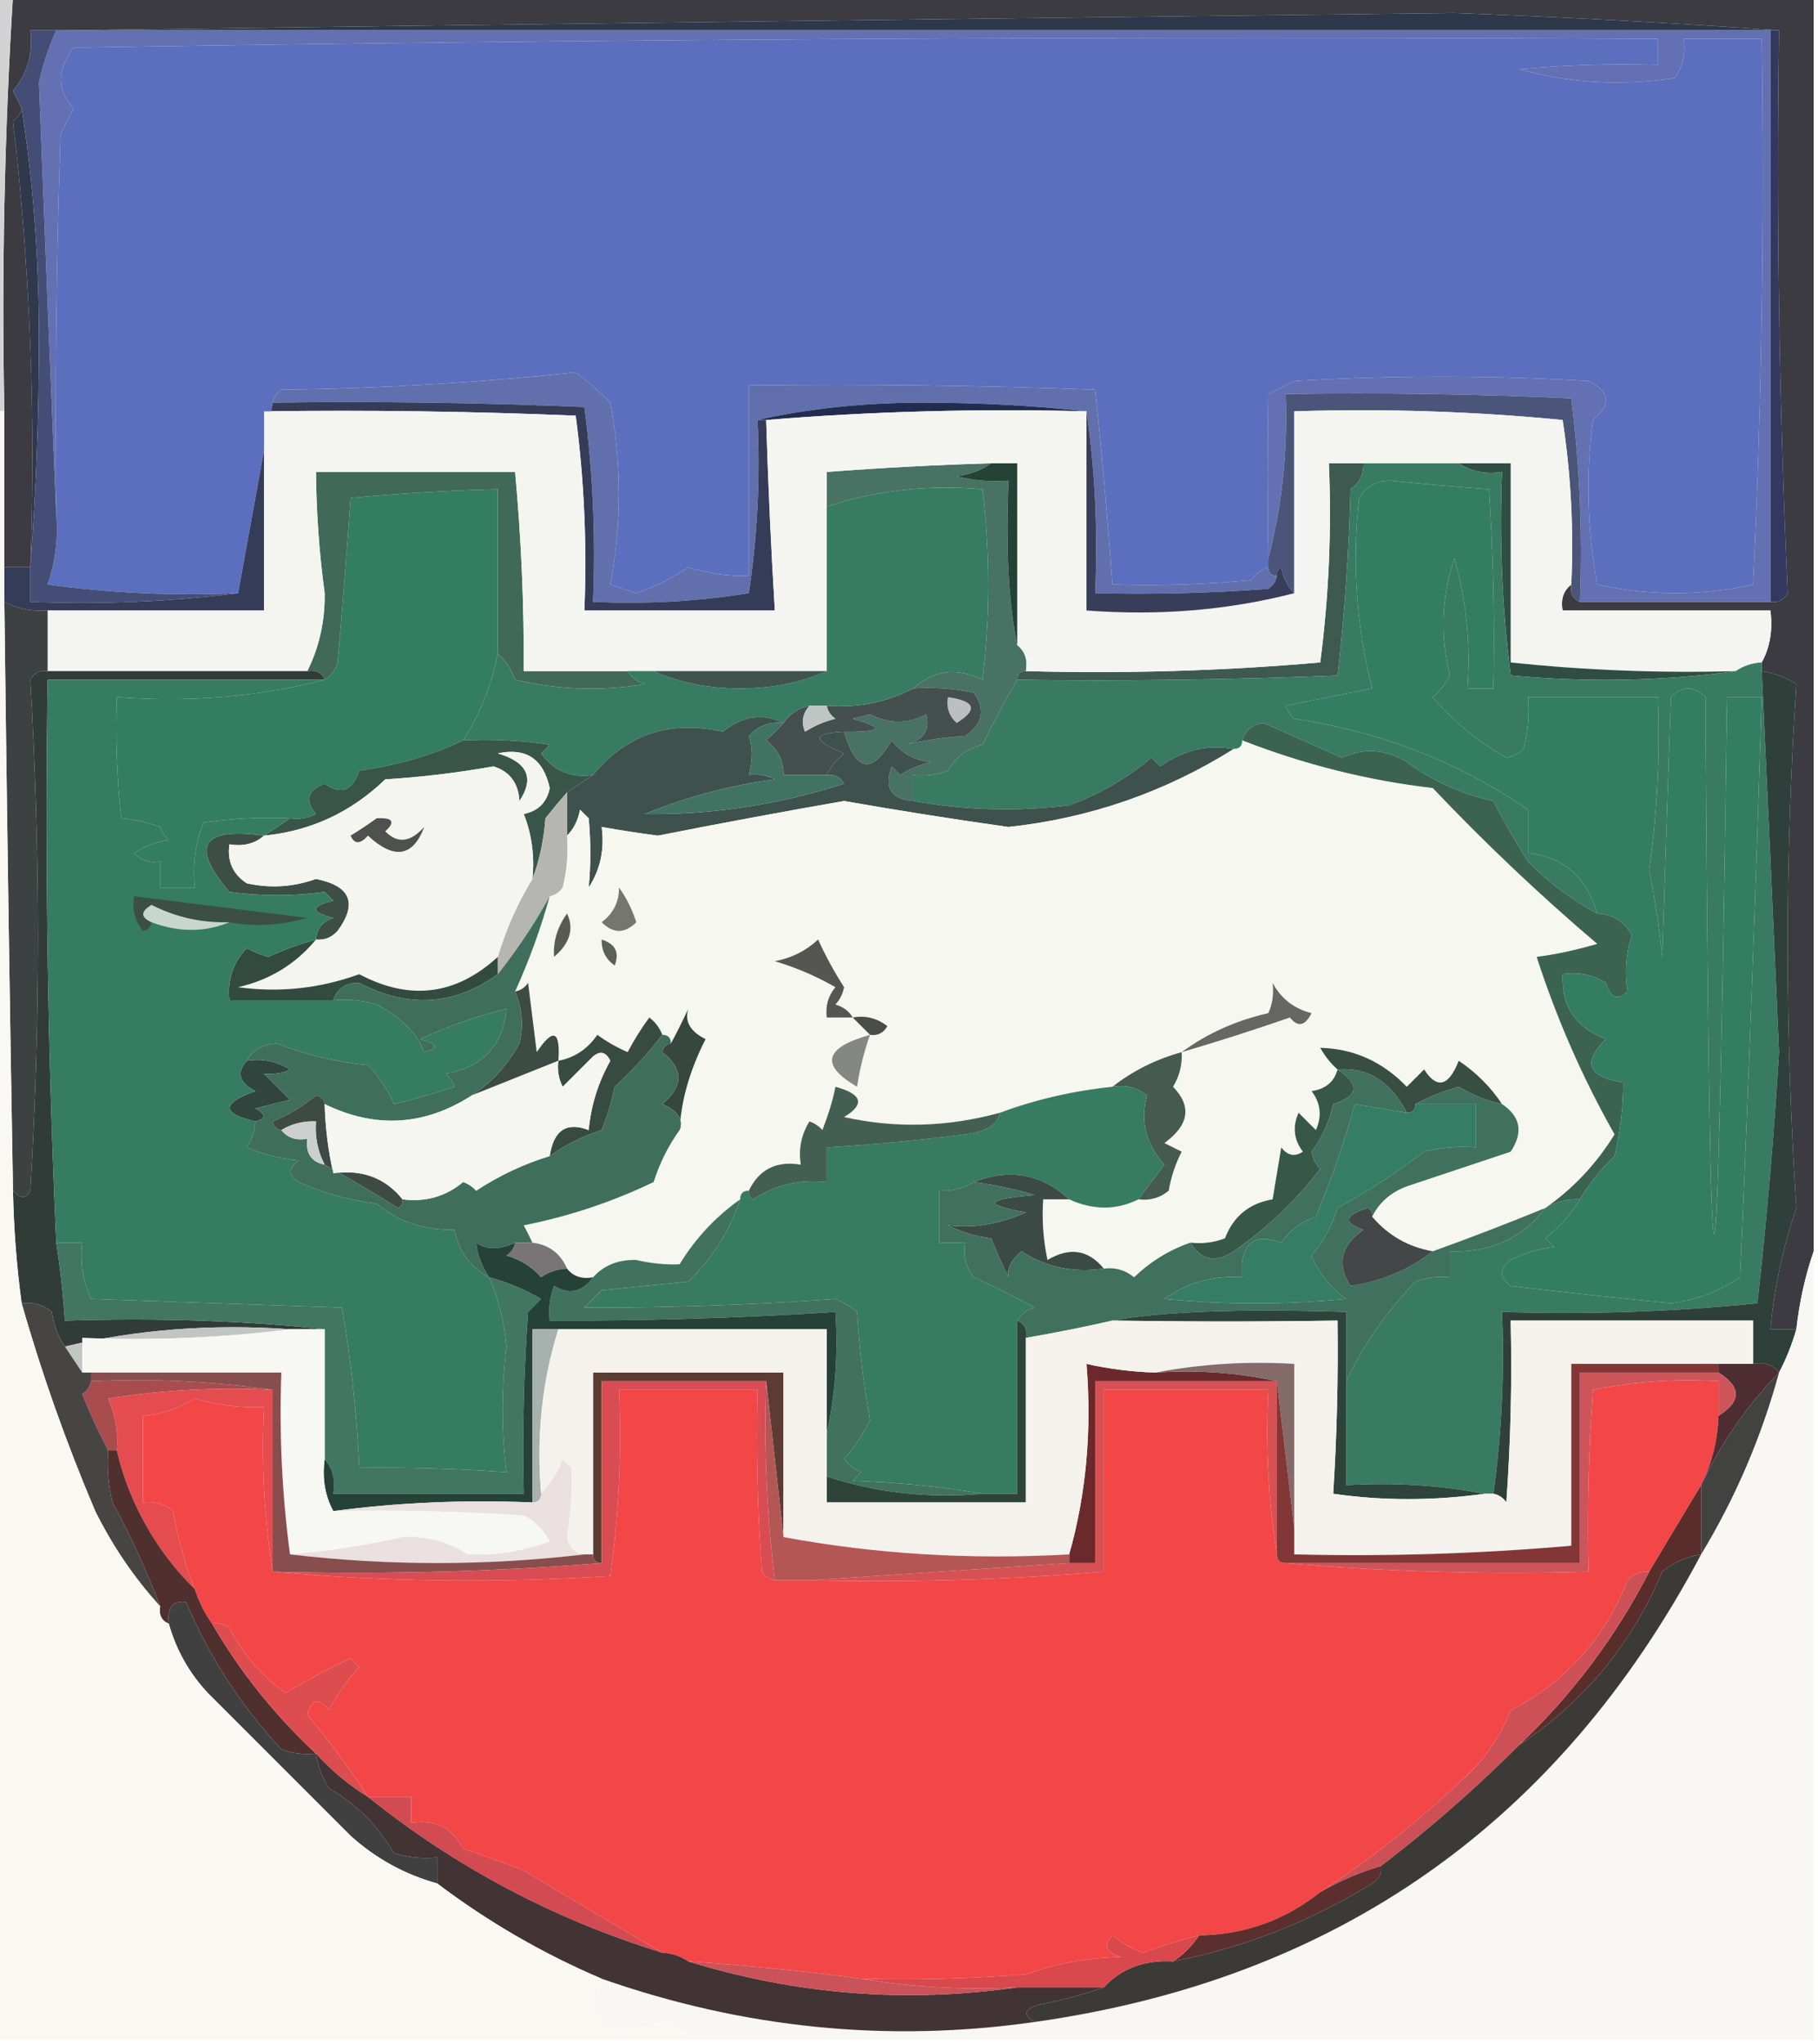 <?xml version="1.0" encoding="UTF-8"?>
<!DOCTYPE svg PUBLIC "-//W3C//DTD SVG 1.1//EN" "http://www.w3.org/Graphics/SVG/1.1/DTD/svg11.dtd">
<svg xmlns="http://www.w3.org/2000/svg" version="1.1" width="210px" height="236px" style="shape-rendering:geometricPrecision; text-rendering:geometricPrecision; image-rendering:optimizeQuality; fill-rule:evenodd; clip-rule:evenodd" xmlns:xlink="http://www.w3.org/1999/xlink">
<g><path style="opacity:1" fill="#3b3b41" d="M 1.5,-0.5 C 70.833,-0.5 140.167,-0.5 209.5,-0.5C 209.5,47.833 209.5,96.167 209.5,144.5C 208.525,147.311 207.858,150.311 207.5,153.5C 206.5,153.5 205.5,153.5 204.5,153.5C 204.946,148.712 205.946,144.045 207.5,139.5C 206.171,119.304 206.171,99.137 207.5,79C 206.255,78.209 204.922,77.709 203.5,77.5C 203.5,77.167 203.5,76.833 203.5,76.5C 204.461,74.735 204.795,72.735 204.5,70.5C 196.5,70.5 188.5,70.5 180.5,70.5C 180.263,69.209 180.596,68.209 181.5,67.5C 181.328,68.492 181.662,69.158 182.5,69.5C 189.833,69.5 197.167,69.5 204.5,69.5C 205.376,69.631 206.043,69.297 206.5,68.5C 205.511,46.879 205.178,25.212 205.5,3.5C 193.169,2.641 180.669,1.974 168,1.5C 114.338,2.13 60.838,2.796 7.5,3.5C 7.167,3.5 6.833,3.5 6.5,3.5C 5.5,3.5 4.5,3.5 3.5,3.5C 3.84,6.144 3.173,8.477 1.5,10.5C 1.863,11.184 2.196,11.85 2.5,12.5C 2.389,13.117 2.056,13.617 1.5,14C 3.478,30.928 4.144,48.095 3.5,65.5C 2.5,65.5 1.5,65.5 0.5,65.5C 0.5,59.5 0.5,53.5 0.5,47.5C 0.183,31.422 0.516,15.422 1.5,-0.5 Z"/></g>
<g><path style="opacity:1" fill="#2d394a" d="M 205.5,3.5 C 205.167,3.5 204.833,3.5 204.5,3.5C 138.833,3.5 73.167,3.5 7.5,3.5C 60.838,2.796 114.338,2.13 168,1.5C 180.669,1.974 193.169,2.641 205.5,3.5 Z"/></g>
<g><path style="opacity:1" fill="#6370b1" d="M 6.5,3.5 C 6.833,3.5 7.167,3.5 7.5,3.5C 73.167,3.5 138.833,3.5 204.5,3.5C 204.5,25.5 204.5,47.5 204.5,69.5C 197.167,69.5 189.833,69.5 182.5,69.5C 182.815,61.58 182.482,53.747 181.5,46C 170.505,45.5 159.505,45.334 148.5,45.5C 148.761,52.072 148.094,58.406 146.5,64.5C 146.4,57.986 146.4,51.653 146.5,45.5C 147.5,45 148.5,44.5 149.5,44C 160.833,43.333 172.167,43.333 183.5,44C 185.985,45.223 186.152,46.723 184,48.5C 183.169,54.859 183.336,61.193 184.5,67.5C 190.5,68.833 196.5,68.833 202.5,67.5C 203.5,46.511 203.833,25.511 203.5,4.5C 200.5,4.5 197.5,4.5 194.5,4.5C 194.714,6.144 194.38,7.644 193.5,9C 187.326,9.95 181.326,9.617 175.5,8C 180.823,7.501 186.156,7.334 191.5,7.5C 191.5,6.5 191.5,5.5 191.5,4.5C 130.496,4.167 69.496,4.5 8.5,5.5C 6.567,8.095 6.567,10.428 8.5,12.5C 8,13.5 7.5,14.5 7,15.5C 6.5,30.163 6.333,44.83 6.5,59.5C 5.806,42.98 5.139,26.314 4.5,9.5C 4.977,7.403 5.643,5.403 6.5,3.5 Z"/></g>
<g><path style="opacity:1" fill="#5c6fbe" d="M 146.5,64.5 C 146.5,64.833 146.5,65.167 146.5,65.5C 145.711,65.783 145.044,66.283 144.5,67C 139.177,67.499 133.844,67.666 128.5,67.5C 127.961,59.944 127.295,52.444 126.5,45C 113.171,44.5 99.838,44.333 86.5,44.5C 86.5,51.833 86.5,59.167 86.5,66.5C 84.115,66.557 81.782,66.223 79.5,65.5C 77.677,66.754 75.677,67.754 73.5,68.5C 72.5,68.167 71.5,67.833 70.5,67.5C 71.797,60.527 71.797,53.527 70.5,46.5C 69.276,45.234 67.943,44.067 66.5,43C 55.316,44.194 43.983,44.861 32.5,45C 31.944,45.383 31.611,45.883 31.5,46.5C 30.167,53.833 28.833,61.167 27.5,68.5C 20.137,68.831 12.803,68.497 5.5,67.5C 6.393,64.916 6.726,62.249 6.5,59.5C 6.333,44.83 6.5,30.163 7,15.5C 7.5,14.5 8,13.5 8.5,12.5C 6.567,10.428 6.567,8.095 8.5,5.5C 69.496,4.5 130.496,4.167 191.5,4.5C 191.5,5.5 191.5,6.5 191.5,7.5C 186.156,7.334 180.823,7.501 175.5,8C 181.326,9.617 187.326,9.95 193.5,9C 194.38,7.644 194.714,6.144 194.5,4.5C 197.5,4.5 200.5,4.5 203.5,4.5C 203.833,25.511 203.5,46.511 202.5,67.5C 196.5,68.833 190.5,68.833 184.5,67.5C 183.336,61.193 183.169,54.859 184,48.5C 186.152,46.723 185.985,45.223 183.5,44C 172.167,43.333 160.833,43.333 149.5,44C 148.5,44.5 147.5,45 146.5,45.5C 146.4,51.653 146.4,57.986 146.5,64.5 Z"/></g>
<g><path style="opacity:1" fill="#d4d3d4" d="M -0.5,-0.5 C 0.167,-0.5 0.833,-0.5 1.5,-0.5C 0.516,15.422 0.183,31.422 0.5,47.5C 0.167,47.5 -0.167,47.5 -0.5,47.5C -0.5,31.5 -0.5,15.5 -0.5,-0.5 Z"/></g>
<g><path style="opacity:1" fill="#30384c" d="M 2.5,12.5 C 3.832,20.974 4.498,29.807 4.5,39C 4.5,48.006 4.166,56.84 3.5,65.5C 4.144,48.095 3.478,30.928 1.5,14C 2.056,13.617 2.389,13.117 2.5,12.5 Z"/></g>
<g><path style="opacity:1" fill="#444d75" d="M 6.5,3.5 C 5.643,5.403 4.977,7.403 4.5,9.5C 5.139,26.314 5.806,42.98 6.5,59.5C 6.726,62.249 6.393,64.916 5.5,67.5C 12.803,68.497 20.137,68.831 27.5,68.5C 19.684,69.492 11.684,69.826 3.5,69.5C 3.5,68.167 3.5,66.833 3.5,65.5C 4.166,56.84 4.5,48.006 4.5,39C 4.498,29.807 3.832,20.974 2.5,12.5C 2.196,11.85 1.863,11.184 1.5,10.5C 3.173,8.477 3.84,6.144 3.5,3.5C 4.5,3.5 5.5,3.5 6.5,3.5 Z"/></g>
<g><path style="opacity:1" fill="#4b557a" d="M 182.5,69.5 C 181.662,69.158 181.328,68.492 181.5,67.5C 181.793,61.107 181.46,54.773 180.5,48.5C 170.188,47.501 159.855,47.168 149.5,47.5C 149.5,54.5 149.5,61.5 149.5,68.5C 148.732,67.737 148.232,66.737 148,65.5C 147.601,65.728 147.435,66.062 147.5,66.5C 146.833,66.5 146.5,66.167 146.5,65.5C 146.5,65.167 146.5,64.833 146.5,64.5C 148.094,58.406 148.761,52.072 148.5,45.5C 159.505,45.334 170.505,45.5 181.5,46C 182.482,53.747 182.815,61.58 182.5,69.5 Z"/></g>
<g><path style="opacity:1" fill="#6170ac" d="M 146.5,65.5 C 146.5,66.167 146.833,66.5 147.5,66.5C 147.389,67.117 147.056,67.617 146.5,68C 139.842,68.5 133.175,68.666 126.5,68.5C 126.825,61.313 126.491,54.313 125.5,47.5C 119.342,46.834 113.009,46.5 106.5,46.5C 99.796,46.504 93.463,47.17 87.5,48.5C 87.83,55.2 87.497,61.867 86.5,68.5C 80.561,69.457 74.561,69.79 68.5,69.5C 68.814,61.913 68.481,54.413 67.5,47C 55.505,46.5 43.505,46.334 31.5,46.5C 31.611,45.883 31.944,45.383 32.5,45C 43.983,44.861 55.316,44.194 66.5,43C 67.943,44.067 69.276,45.234 70.5,46.5C 71.797,53.527 71.797,60.527 70.5,67.5C 71.5,67.833 72.5,68.167 73.5,68.5C 75.677,67.754 77.677,66.754 79.5,65.5C 81.782,66.223 84.115,66.557 86.5,66.5C 86.5,59.167 86.5,51.833 86.5,44.5C 99.838,44.333 113.171,44.5 126.5,45C 127.295,52.444 127.961,59.944 128.5,67.5C 133.844,67.666 139.177,67.499 144.5,67C 145.044,66.283 145.711,65.783 146.5,65.5 Z"/></g>
<g><path style="opacity:1" fill="#212c4e" d="M 125.5,47.5 C 112.989,47.171 100.655,47.505 88.5,48.5C 88.167,48.5 87.833,48.5 87.5,48.5C 93.463,47.17 99.796,46.504 106.5,46.5C 113.009,46.5 119.342,46.834 125.5,47.5 Z"/></g>
<g><path style="opacity:1" fill="#333861" d="M 204.5,3.5 C 204.833,3.5 205.167,3.5 205.5,3.5C 205.178,25.212 205.511,46.879 206.5,68.5C 206.043,69.297 205.376,69.631 204.5,69.5C 204.5,47.5 204.5,25.5 204.5,3.5 Z"/></g>
<g><path style="opacity:1" fill="#337d62" d="M 57.5,75.5 C 56.763,79.149 55.43,82.483 53.5,85.5C 49.902,87.218 45.902,88.384 41.5,89C 40.708,91.336 39.375,91.836 37.5,90.5C 35.512,91.289 35.179,92.456 36.5,94C 35.552,94.483 34.552,94.65 33.5,94.5C 30.15,94.335 26.817,94.502 23.5,95C 22.565,97.381 22.232,99.881 22.5,102.5C 21.167,102.5 19.833,102.5 18.5,102.5C 18.5,101.5 18.5,100.5 18.5,99.5C 17.325,99.719 16.325,99.386 15.5,98.5C 16.729,97.719 18.062,97.219 19.5,97C 19.043,96.586 18.709,96.086 18.5,95.5C 16.922,94.928 15.422,94.594 14,94.5C 13.501,89.845 13.334,85.178 13.5,80.5C 21.903,81.133 29.903,80.467 37.5,78.5C 38.222,78.082 38.722,77.416 39,76.5C 39.556,70.165 40.056,63.832 40.5,57.5C 46.152,56.968 51.819,56.635 57.5,56.5C 57.5,62.833 57.5,69.167 57.5,75.5 Z"/></g>
<g><path style="opacity:1" fill="#353c58" d="M 31.5,46.5 C 43.505,46.334 55.505,46.5 67.5,47C 68.481,54.413 68.814,61.913 68.5,69.5C 74.561,69.79 80.561,69.457 86.5,68.5C 87.497,61.867 87.83,55.2 87.5,48.5C 87.833,48.5 88.167,48.5 88.5,48.5C 88.723,55.84 89.056,63.173 89.5,70.5C 82.167,70.5 74.833,70.5 67.5,70.5C 67.814,62.913 67.481,55.413 66.5,48C 54.505,47.5 42.505,47.334 30.5,47.5C 30.5,55.167 30.5,62.833 30.5,70.5C 22.167,70.5 13.833,70.5 5.5,70.5C 3.708,70.634 2.042,70.301 0.5,69.5C 0.5,68.167 0.5,66.833 0.5,65.5C 1.5,65.5 2.5,65.5 3.5,65.5C 3.5,66.833 3.5,68.167 3.5,69.5C 11.684,69.826 19.684,69.492 27.5,68.5C 28.833,61.167 30.167,53.833 31.5,46.5 Z"/></g>
<g><path style="opacity:1" fill="#487263" d="M 114.5,53.5 C 113.391,54.29 112.058,54.79 110.5,55C 112.473,55.495 114.473,55.662 116.5,55.5C 116.154,63.234 116.488,69.567 117.5,74.5C 118.404,75.209 118.737,76.209 118.5,77.5C 117.833,77.5 117.5,77.833 117.5,78.5C 116.101,80.873 114.768,83.373 113.5,86C 111.709,86.415 110.376,87.415 109.5,89C 108.207,89.49 106.873,89.657 105.5,89.5C 105.5,90.5 105.5,91.5 105.5,92.5C 102.924,92.278 102.09,90.945 103,88.5C 103.333,88.833 103.667,89.167 104,89.5C 105.067,88.809 106.234,88.309 107.5,88C 105.598,87.801 104.098,86.968 103,85.5C 100.698,89.461 98.865,89.127 97.5,84.5C 101.893,84.543 102.226,84.043 98.5,83C 99.167,82.833 99.833,82.667 100.5,82.5C 102.733,83.615 104.899,83.615 107,82.5C 107.448,84.409 106.615,85.576 104.5,86C 106.935,85.455 109.268,85.121 111.5,85C 113.527,83.604 113.86,81.938 112.5,80C 110.19,79.503 107.857,79.337 105.5,79.5C 107.849,77.369 110.516,77.035 113.5,78.5C 114.375,71.185 114.375,63.852 113.5,56.5C 107.208,55.947 101.208,56.614 95.5,58.5C 95.5,57.167 95.5,55.833 95.5,54.5C 101.925,54.013 108.258,53.68 114.5,53.5 Z"/></g>
<g><path style="opacity:1" fill="#3d5950" d="M 157.5,53.5 C 157.539,54.756 157.039,55.756 156,56.5C 155.815,63.747 155.315,70.913 154.5,78C 142.171,78.5 129.838,78.666 117.5,78.5C 117.5,77.833 117.833,77.5 118.5,77.5C 129.885,77.812 141.218,77.478 152.5,76.5C 153.497,68.862 153.831,61.196 153.5,53.5C 154.833,53.5 156.167,53.5 157.5,53.5 Z"/></g>
<g><path style="opacity:1" fill="#416959" d="M 72.5,77.5 C 72.918,78.222 73.584,78.722 74.5,79C 69.467,79.829 64.467,79.662 59.5,78.5C 59.058,77.261 58.391,76.261 57.5,75.5C 57.5,69.167 57.5,62.833 57.5,56.5C 51.819,56.635 46.152,56.968 40.5,57.5C 40.056,63.832 39.556,70.165 39,76.5C 38.722,77.416 38.222,78.082 37.5,78.5C 37.158,77.662 36.492,77.328 35.5,77.5C 36.885,74.697 37.551,71.697 37.5,68.5C 36.872,63.851 36.539,59.184 36.5,54.5C 44.167,54.5 51.833,54.5 59.5,54.5C 60.207,62.146 60.54,69.813 60.5,77.5C 64.5,77.5 68.5,77.5 72.5,77.5 Z"/></g>
<g><path style="opacity:1" fill="#f4f5f1" d="M 88.5,48.5 C 100.655,47.505 112.989,47.171 125.5,47.5C 125.5,55.167 125.5,62.833 125.5,70.5C 133.903,71.133 141.903,70.467 149.5,68.5C 149.5,61.5 149.5,54.5 149.5,47.5C 159.855,47.168 170.188,47.501 180.5,48.5C 181.46,54.773 181.793,61.107 181.5,67.5C 180.596,68.209 180.263,69.209 180.5,70.5C 188.5,70.5 196.5,70.5 204.5,70.5C 204.795,72.735 204.461,74.735 203.5,76.5C 202.391,76.557 201.391,76.89 200.5,77.5C 191.792,77.745 183.126,77.411 174.5,76.5C 174.5,68.833 174.5,61.167 174.5,53.5C 172.5,53.5 170.5,53.5 168.5,53.5C 164.833,53.5 161.167,53.5 157.5,53.5C 156.167,53.5 154.833,53.5 153.5,53.5C 153.831,61.196 153.497,68.862 152.5,76.5C 141.218,77.478 129.885,77.812 118.5,77.5C 118.737,76.209 118.404,75.209 117.5,74.5C 117.5,67.5 117.5,60.5 117.5,53.5C 116.5,53.5 115.5,53.5 114.5,53.5C 108.258,53.68 101.925,54.013 95.5,54.5C 95.5,55.833 95.5,57.167 95.5,58.5C 95.5,64.833 95.5,71.167 95.5,77.5C 88.833,77.5 82.167,77.5 75.5,77.5C 74.5,77.5 73.5,77.5 72.5,77.5C 68.5,77.5 64.5,77.5 60.5,77.5C 60.54,69.813 60.207,62.146 59.5,54.5C 51.833,54.5 44.167,54.5 36.5,54.5C 36.539,59.184 36.872,63.851 37.5,68.5C 37.551,71.697 36.885,74.697 35.5,77.5C 25.5,77.5 15.5,77.5 5.5,77.5C 5.5,75.167 5.5,72.833 5.5,70.5C 13.833,70.5 22.167,70.5 30.5,70.5C 30.5,62.833 30.5,55.167 30.5,47.5C 42.505,47.334 54.505,47.5 66.5,48C 67.481,55.413 67.814,62.913 67.5,70.5C 74.833,70.5 82.167,70.5 89.5,70.5C 89.056,63.173 88.723,55.84 88.5,48.5 Z"/></g>
<g><path style="opacity:1" fill="#383e59" d="M 125.5,47.5 C 126.491,54.313 126.825,61.313 126.5,68.5C 133.175,68.666 139.842,68.5 146.5,68C 147.056,67.617 147.389,67.117 147.5,66.5C 147.435,66.062 147.601,65.728 148,65.5C 148.232,66.737 148.732,67.737 149.5,68.5C 141.903,70.467 133.903,71.133 125.5,70.5C 125.5,62.833 125.5,55.167 125.5,47.5 Z"/></g>
<g><path style="opacity:1" fill="#244236" d="M 114.5,53.5 C 115.5,53.5 116.5,53.5 117.5,53.5C 117.5,60.5 117.5,67.5 117.5,74.5C 116.488,69.567 116.154,63.234 116.5,55.5C 114.473,55.662 112.473,55.495 110.5,55C 112.058,54.79 113.391,54.29 114.5,53.5 Z"/></g>
<g><path style="opacity:1" fill="#2f4d42" d="M 168.5,53.5 C 170.5,53.5 172.5,53.5 174.5,53.5C 174.5,61.167 174.5,68.833 174.5,76.5C 183.126,77.411 191.792,77.745 200.5,77.5C 192.01,78.657 183.343,78.824 174.5,78C 173.518,70.253 173.185,62.42 173.5,54.5C 171.585,54.785 169.919,54.451 168.5,53.5 Z"/></g>
<g><path style="opacity:1" fill="#444f4e" d="M 105.5,79.5 C 107.857,79.337 110.19,79.503 112.5,80C 113.86,81.938 113.527,83.604 111.5,85C 109.268,85.121 106.935,85.455 104.5,86C 106.615,85.576 107.448,84.409 107,82.5C 104.899,83.615 102.733,83.615 100.5,82.5C 99.833,82.667 99.167,82.833 98.5,83C 102.226,84.043 101.893,84.543 97.5,84.5C 93.764,84.66 93.764,85.493 97.5,87C 96.62,87.708 95.953,88.542 95.5,89.5C 93.833,89.5 92.167,89.5 90.5,89.5C 90.52,87.857 89.853,86.524 88.5,85.5C 89.243,84.818 89.909,84.151 90.5,83.5C 91.222,82.449 92.222,81.782 93.5,81.5C 92.697,82.423 92.53,83.423 93,84.5C 94.067,83.809 95.234,83.309 96.5,83C 95.944,82.617 95.611,82.117 95.5,81.5C 99.083,81.768 102.416,81.101 105.5,79.5 Z"/></g>
<g><path style="opacity:1" fill="#397a63" d="M 157.5,53.5 C 161.167,53.5 164.833,53.5 168.5,53.5C 169.919,54.451 171.585,54.785 173.5,54.5C 173.185,62.42 173.518,70.253 174.5,78C 183.343,78.824 192.01,78.657 200.5,77.5C 201.391,76.89 202.391,76.557 203.5,76.5C 203.5,76.833 203.5,77.167 203.5,77.5C 204.183,92.118 204.849,106.784 205.5,121.5C 204.908,131.189 204.075,140.855 203,150.5C 193.25,151.486 183.416,151.819 173.5,151.5C 173.795,158.588 173.462,165.588 172.5,172.5C 172.167,172.5 171.833,172.5 171.5,172.5C 166.36,171.512 161.026,171.179 155.5,171.5C 155.5,167.5 155.5,163.5 155.5,159.5C 157.454,155.344 160.121,151.51 163.5,148C 164.793,147.51 166.127,147.343 167.5,147.5C 167.5,146.5 167.5,145.5 167.5,144.5C 172.152,144.67 175.819,143.003 178.5,139.5C 179.708,138.766 181.041,138.433 182.5,138.5C 181.525,140.193 180.192,141.693 178.5,143C 178.833,143.333 179.167,143.667 179.5,144C 177.744,144.202 176.078,144.702 174.5,145.5C 173.167,146.5 173.167,147.5 174.5,148.5C 180.675,149.225 186.842,149.892 193,150.5C 195.964,150.117 198.63,149.117 201,147.5C 201.982,125.168 202.815,102.834 203.5,80.5C 202.167,80.5 200.833,80.5 199.5,80.5C 198.334,163.156 197.5,163.156 197,80.5C 195.667,79.167 194.333,79.167 193,80.5C 192.667,90.5 192.333,100.5 192,110.5C 191.663,107.139 191.163,103.806 190.5,100.5C 191.424,93.872 191.757,87.206 191.5,80.5C 186.5,80.5 181.5,80.5 176.5,80.5C 176.662,82.527 176.495,84.527 176,86.5C 175.439,87.022 174.772,87.355 174,87.5C 170.754,85.682 167.92,83.349 165.5,80.5C 166.311,79.784 166.978,78.95 167.5,78C 166.333,73.482 166.499,68.982 168,64.5C 169.388,69.372 169.888,74.372 169.5,79.5C 170.5,79.5 171.5,79.5 172.5,79.5C 172.666,71.826 172.5,64.159 172,56.5C 168.209,56.224 164.375,55.891 160.5,55.5C 158.971,55.529 157.804,56.196 157,57.5C 156.152,64.941 156.652,72.274 158.5,79.5C 155.167,80.167 151.833,80.833 148.5,81.5C 148.709,82.086 149.043,82.586 149.5,83C 159.457,84.478 168.457,87.978 176.5,93.5C 176.5,95.167 176.5,96.833 176.5,98.5C 180.615,98.963 183.281,101.296 184.5,105.5C 181.602,103.952 178.935,101.952 176.5,99.5C 175.015,97.148 173.682,94.814 172.5,92.5C 168.873,91.72 165.54,90.22 162.5,88C 160.041,86.503 157.541,86.336 155,87.5C 152,86.167 149,84.833 146,83.5C 144.699,83.639 143.866,84.305 143.5,85.5C 143.5,86.167 143.167,86.5 142.5,86.5C 139.636,85.919 136.803,86.585 134,88.5C 133.667,88.167 133.333,87.833 133,87.5C 130.167,89.891 127,91.724 123.5,93C 117.449,93.746 111.449,93.579 105.5,92.5C 105.5,91.5 105.5,90.5 105.5,89.5C 106.873,89.657 108.207,89.49 109.5,89C 110.376,87.415 111.709,86.415 113.5,86C 114.768,83.373 116.101,80.873 117.5,78.5C 129.838,78.666 142.171,78.5 154.5,78C 155.315,70.913 155.815,63.747 156,56.5C 157.039,55.756 157.539,54.756 157.5,53.5 Z"/></g>
<g><path style="opacity:1" fill="#387b63" d="M 105.5,79.5 C 102.416,81.101 99.083,81.768 95.5,81.5C 94.833,81.5 94.167,81.5 93.5,81.5C 92.222,81.782 91.222,82.449 90.5,83.5C 88.154,82.317 85.821,82.65 83.5,84.5C 77.389,83.118 72.389,84.784 68.5,89.5C 65.978,89.872 63.978,89.039 62.5,87C 62.833,86.667 63.167,86.333 63.5,86C 60.183,85.502 56.85,85.335 53.5,85.5C 55.43,82.483 56.763,79.149 57.5,75.5C 58.391,76.261 59.058,77.261 59.5,78.5C 64.467,79.662 69.467,79.829 74.5,79C 73.584,78.722 72.918,78.222 72.5,77.5C 73.5,77.5 74.5,77.5 75.5,77.5C 78.428,78.82 81.761,79.486 85.5,79.5C 89.239,79.486 92.572,78.82 95.5,77.5C 95.5,71.167 95.5,64.833 95.5,58.5C 101.208,56.614 107.208,55.947 113.5,56.5C 114.375,63.852 114.375,71.185 113.5,78.5C 110.516,77.035 107.849,77.369 105.5,79.5 Z"/></g>
<g><path style="opacity:1" fill="#3f534f" d="M 75.5,77.5 C 82.167,77.5 88.833,77.5 95.5,77.5C 92.572,78.82 89.239,79.486 85.5,79.5C 81.761,79.486 78.428,78.82 75.5,77.5 Z"/></g>
<g><path style="opacity:1" fill="#bec6c3" d="M 93.5,81.5 C 94.167,81.5 94.833,81.5 95.5,81.5C 95.611,82.117 95.944,82.617 96.5,83C 95.234,83.309 94.067,83.809 93,84.5C 92.53,83.423 92.697,82.423 93.5,81.5 Z"/></g>
<g><path style="opacity:1" fill="#bdbec0" d="M 109.5,80.5 C 112.674,80.952 113.007,81.952 110.5,83.5C 109.614,82.675 109.281,81.675 109.5,80.5 Z"/></g>
<g><path style="opacity:1" fill="#395549" d="M 53.5,85.5 C 56.85,85.335 60.183,85.502 63.5,86C 63.167,86.333 62.833,86.667 62.5,87C 63.978,89.039 65.978,89.872 68.5,89.5C 67.5,90.167 66.5,90.833 65.5,91.5C 64.685,92.429 63.852,93.429 63,94.5C 62.814,97.036 62.314,99.369 61.5,101.5C 61.768,98.881 61.435,96.381 60.5,94C 62.18,93.653 63.18,92.653 63.5,91C 62.764,87.639 60.764,86.305 57.5,87C 60.934,88.01 61.767,89.843 60,92.5C 59.882,90.427 58.882,89.093 57,88.5C 52.873,89.239 48.706,89.739 44.5,90C 40.546,93.808 35.879,95.975 30.5,96.5C 31.5,95.833 32.5,95.167 33.5,94.5C 34.552,94.65 35.552,94.483 36.5,94C 35.179,92.456 35.512,91.289 37.5,90.5C 39.375,91.836 40.708,91.336 41.5,89C 45.902,88.384 49.902,87.218 53.5,85.5 Z"/></g>
<g><path style="opacity:1" fill="#313c38" d="M 5.5,77.5 C 15.5,77.5 25.5,77.5 35.5,77.5C 36.492,77.328 37.158,77.662 37.5,78.5C 26.833,78.5 16.167,78.5 5.5,78.5C 5.189,100.212 5.522,121.879 6.5,143.5C 6.963,146.482 7.296,149.482 7.5,152.5C 18.251,152.168 28.251,152.501 37.5,153.5C 36.167,153.5 34.833,153.5 33.5,153.5C 24.436,152.864 15.769,153.53 7.5,155.5C 6.71,154.391 6.21,153.058 6,151.5C 4.989,150.663 3.822,150.33 2.5,150.5C 1.92,146.19 1.586,141.857 1.5,137.5C 2.364,138.463 3.03,138.463 3.5,137.5C 4.676,118.191 4.676,98.524 3.5,78.5C 3.957,77.703 4.624,77.369 5.5,77.5 Z"/></g>
<g><path style="opacity:1" fill="#2f403b" d="M 203.5,77.5 C 204.922,77.709 206.255,78.209 207.5,79C 206.171,99.137 206.171,119.304 207.5,139.5C 205.946,144.045 204.946,148.712 204.5,153.5C 205.5,153.5 206.5,153.5 207.5,153.5C 206.976,155.306 206.309,156.972 205.5,158.5C 204.791,157.596 203.791,157.263 202.5,157.5C 202.5,155.833 202.5,154.167 202.5,152.5C 193.167,152.5 183.833,152.5 174.5,152.5C 174.666,159.508 174.5,166.508 174,173.5C 173.617,172.944 173.117,172.611 172.5,172.5C 173.462,165.588 173.795,158.588 173.5,151.5C 183.416,151.819 193.25,151.486 203,150.5C 204.075,140.855 204.908,131.189 205.5,121.5C 204.849,106.784 204.183,92.118 203.5,77.5 Z"/></g>
<g><path style="opacity:1" fill="#3f514c" d="M 90.5,83.5 C 88.897,83.312 87.563,83.812 86.5,85C 86.966,86.299 86.966,87.799 86.5,89.5C 87.552,89.35 88.552,89.517 89.5,90C 84.298,90.692 79.298,92.025 74.5,94C 82.347,94.093 90.014,92.927 97.5,90.5C 97.043,89.703 96.376,89.369 95.5,89.5C 95.953,88.542 96.62,87.708 97.5,87C 93.764,85.493 93.764,84.66 97.5,84.5C 98.865,89.127 100.698,89.461 103,85.5C 104.098,86.968 105.598,87.801 107.5,88C 106.234,88.309 105.067,88.809 104,89.5C 103.667,89.167 103.333,88.833 103,88.5C 102.09,90.945 102.924,92.278 105.5,92.5C 111.449,93.579 117.449,93.746 123.5,93C 127,91.724 130.167,89.891 133,87.5C 133.333,87.833 133.667,88.167 134,88.5C 136.803,86.585 139.636,85.919 142.5,86.5C 134.547,91.485 125.88,94.485 116.5,95.5C 110.15,94.608 103.817,93.608 97.5,92.5C 90.318,93.754 83.151,95.087 76,96.5C 73.813,96.212 71.646,95.878 69.5,95.5C 69.852,98.073 69.352,100.406 68,102.5C 68.253,99.867 68.253,97.2 68,94.5C 67.667,94.167 67.333,93.833 67,93.5C 66.768,94.737 66.268,95.737 65.5,96.5C 65.5,94.833 65.5,93.167 65.5,91.5C 66.5,90.833 67.5,90.167 68.5,89.5C 72.389,84.784 77.389,83.118 83.5,84.5C 85.821,82.65 88.154,82.317 90.5,83.5 Z"/></g>
<g><path style="opacity:1" fill="#417363" d="M 90.5,83.5 C 89.909,84.151 89.243,84.818 88.5,85.5C 89.853,86.524 90.52,87.857 90.5,89.5C 92.167,89.5 93.833,89.5 95.5,89.5C 96.376,89.369 97.043,89.703 97.5,90.5C 90.014,92.927 82.347,94.093 74.5,94C 79.298,92.025 84.298,90.692 89.5,90C 88.552,89.517 87.552,89.35 86.5,89.5C 86.966,87.799 86.966,86.299 86.5,85C 87.563,83.812 88.897,83.312 90.5,83.5 Z"/></g>
<g><path style="opacity:1" fill="#b5b6b2" d="M 65.5,91.5 C 65.5,93.167 65.5,94.833 65.5,96.5C 65.662,98.527 65.496,100.527 65,102.5C 64.617,103.056 64.117,103.389 63.5,103.5C 61.748,106.672 59.748,109.672 57.5,112.5C 57.5,111.833 57.5,111.167 57.5,110.5C 58.452,107.303 59.785,104.303 61.5,101.5C 62.314,99.369 62.814,97.036 63,94.5C 63.852,93.429 64.685,92.429 65.5,91.5 Z"/></g>
<g><path style="opacity:1" fill="#f7f7f2" d="M 143.5,85.5 C 150.725,88.308 158.058,90.141 165.5,91C 171.478,97.31 177.812,103.31 184.5,109C 181.909,109.742 179.576,110.242 177.5,110.5C 179.843,117.721 182.843,124.554 186.5,131C 184.388,134.421 181.721,137.255 178.5,139.5C 174.116,141.294 169.783,142.961 165.5,144.5C 162.674,144.002 160.34,142.669 158.5,140.5C 159.316,138.856 160.65,137.69 162.5,137C 166.49,135.673 170.49,134.34 174.5,133C 175.98,130.765 175.647,128.932 173.5,127.5C 172.188,125.521 170.521,123.855 168.5,122.5C 167.332,125.469 165.999,125.802 164.5,123.5C 163.833,124.167 163.167,124.833 162.5,125.5C 159.705,122.599 156.372,121.099 152.5,121C 153.066,121.995 153.733,122.828 154.5,123.5C 154.119,124.931 153.119,125.764 151.5,126C 152.554,127.388 152.72,128.888 152,130.5C 151.333,129.833 150.667,129.167 150,128.5C 149.28,130.112 149.446,131.612 150.5,133C 149.551,133.617 148.718,133.451 148,132.5C 147.667,134.5 147.333,136.5 147,138.5C 144.307,138.953 142.473,140.453 141.5,143C 140.207,143.49 138.873,143.657 137.5,143.5C 135.063,144.346 132.896,145.679 131,147.5C 129.989,146.663 128.822,146.33 127.5,146.5C 125.718,144.313 123.552,143.98 121,145.5C 120.503,143.19 120.337,140.857 120.5,138.5C 121.5,138.5 122.5,138.5 123.5,138.5C 126.272,139.767 128.939,139.767 131.5,138.5C 132.822,138.67 133.989,138.337 135,137.5C 135.273,135.899 135.773,134.399 136.5,133C 135.833,132.667 135.167,132.333 134.5,132C 137.354,129.922 137.688,127.755 135.5,125.5C 136.246,124.264 136.579,122.93 136.5,121.5C 133.515,122.326 130.849,123.659 128.5,125.5C 123.929,125.977 119.596,126.977 115.5,128.5C 109.458,130.158 103.458,130.325 97.5,129C 99.946,127.517 99.612,126.351 96.5,125.5C 96.26,126.837 95.76,128.503 95,130.5C 94.586,130.043 94.086,129.709 93.5,129.5C 92.548,131.045 92.215,132.712 92.5,134.5C 89.687,134.025 87.687,135.025 86.5,137.5C 85.833,137.5 85.5,137.833 85.5,138.5C 82.666,140.502 80.333,143.002 78.5,146C 76.891,146.071 75.224,145.904 73.5,145.5C 71.443,145.436 69.777,146.102 68.5,147.5C 67.209,147.737 66.209,147.404 65.5,146.5C 64.738,144.738 63.404,143.738 61.5,143.5C 61.196,142.85 60.863,142.183 60.5,141.5C 65.754,140.455 70.754,138.788 75.5,136.5C 76.206,134.296 77.206,132.296 78.5,130.5C 78.668,127.113 79.668,123.613 81.5,120C 79.727,119.119 79.06,117.953 79.5,116.5C 78.828,117.949 78.161,119.282 77.5,120.5C 77.5,119.833 77.167,119.5 76.5,119.5C 76.217,118.711 75.717,118.044 75,117.5C 74.077,118.759 73.243,120.092 72.5,121.5C 71.252,120.96 70.085,120.293 69,119.5C 67.871,121.141 66.371,122.141 64.5,122.5C 64.741,119.001 63.908,118.668 62,121.5C 61.667,118.833 61.333,116.167 61,113.5C 60.617,114.056 60.117,114.389 59.5,114.5C 61.118,110.931 62.452,107.264 63.5,103.5C 64.117,103.389 64.617,103.056 65,102.5C 65.496,100.527 65.662,98.527 65.5,96.5C 66.268,95.737 66.768,94.737 67,93.5C 67.333,93.833 67.667,94.167 68,94.5C 68.253,97.2 68.253,99.867 68,102.5C 69.352,100.406 69.852,98.073 69.5,95.5C 71.646,95.878 73.813,96.212 76,96.5C 83.151,95.087 90.318,93.754 97.5,92.5C 103.817,93.608 110.15,94.608 116.5,95.5C 125.88,94.485 134.547,91.485 142.5,86.5C 143.167,86.5 143.5,86.167 143.5,85.5 Z"/></g>
<g><path style="opacity:1" fill="#3d4e46" d="M 30.5,96.5 C 29.432,97.434 28.099,97.768 26.5,97.5C 26.227,99.451 26.893,100.951 28.5,102C 31.202,102.607 33.868,102.44 36.5,101.5C 40.499,102.305 41.333,104.305 39,107.5C 38.329,108.252 37.496,108.586 36.5,108.5C 36.577,107.25 37.244,106.417 38.5,106C 35.833,105.333 35.833,104.667 38.5,104C 38.167,103.667 37.833,103.333 37.5,103C 33.908,103.502 30.241,103.502 26.5,103C 21.952,97.683 23.285,95.516 30.5,96.5 Z"/></g>
<g><path style="opacity:1" fill="#f4f4f0" d="M 61.5,101.5 C 59.785,104.303 58.452,107.303 57.5,110.5C 52.665,114.932 47.332,115.599 41.5,112.5C 36.947,114.153 32.28,114.653 27.5,114C 31.152,113.17 34.153,111.337 36.5,108.5C 37.496,108.586 38.329,108.252 39,107.5C 41.333,104.305 40.499,102.305 36.5,101.5C 33.868,102.44 31.202,102.607 28.5,102C 26.893,100.951 26.227,99.451 26.5,97.5C 28.099,97.768 29.432,97.434 30.5,96.5C 35.879,95.975 40.546,93.808 44.5,90C 48.706,89.739 52.873,89.239 57,88.5C 58.882,89.093 59.882,90.427 60,92.5C 61.767,89.843 60.934,88.01 57.5,87C 60.764,86.305 62.764,87.639 63.5,91C 63.18,92.653 62.18,93.653 60.5,94C 61.435,96.381 61.768,98.881 61.5,101.5 Z"/></g>
<g><path style="opacity:1" fill="#4e514d" d="M 43.5,94.5 C 45.379,94.393 45.712,94.893 44.5,96C 45.907,97.452 47.407,97.285 49,95.5C 47.697,98.964 45.53,99.297 42.5,96.5C 41.604,97.506 40.938,97.506 40.5,96.5C 41.602,95.824 42.602,95.158 43.5,94.5 Z"/></g>
<g><path style="opacity:1" fill="#75766f" d="M 71.5,102.5 C 72.339,103.641 73.006,104.974 73.5,106.5C 72.167,107.833 70.833,107.833 69.5,106.5C 70.853,105.476 71.52,104.143 71.5,102.5 Z"/></g>
<g><path style="opacity:1" fill="#585b54" d="M 65.5,105.5 C 66.335,107.263 65.835,108.93 64,110.5C 63.878,108.718 64.378,107.052 65.5,105.5 Z"/></g>
<g><path style="opacity:1" fill="#5d5f59" d="M 69.5,108.5 C 71.085,109.002 71.585,110.002 71,111.5C 69.961,110.756 69.461,109.756 69.5,108.5 Z"/></g>
<g><path style="opacity:1" fill="#3e4141" d="M 0.5,69.5 C 2.042,70.301 3.708,70.634 5.5,70.5C 5.5,72.833 5.5,75.167 5.5,77.5C 4.624,77.369 3.957,77.703 3.5,78.5C 4.676,98.524 4.676,118.191 3.5,137.5C 3.03,138.463 2.364,138.463 1.5,137.5C 1.115,115.385 0.782,92.718 0.5,69.5 Z"/></g>
<g><path style="opacity:1" fill="#3c6252" d="M 184.5,105.5 C 186.311,105.572 187.644,106.405 188.5,108C 187.804,110.118 187.637,112.284 188,114.5C 186.869,115.604 186.035,115.271 185.5,113.5C 183.955,112.548 182.288,112.215 180.5,112.5C 180.327,116.17 181.993,118.67 185.5,120C 182.736,122.699 183.403,124.366 187.5,125C 187.511,127.758 187.177,130.591 186.5,133.5C 184.918,135.015 183.584,136.681 182.5,138.5C 181.041,138.433 179.708,138.766 178.5,139.5C 181.721,137.255 184.388,134.421 186.5,131C 182.843,124.554 179.843,117.721 177.5,110.5C 179.576,110.242 181.909,109.742 184.5,109C 177.812,103.31 171.478,97.31 165.5,91C 158.058,90.141 150.725,88.308 143.5,85.5C 143.866,84.305 144.699,83.639 146,83.5C 149,84.833 152,86.167 155,87.5C 157.541,86.336 160.041,86.503 162.5,88C 165.54,90.22 168.873,91.72 172.5,92.5C 173.682,94.814 175.015,97.148 176.5,99.5C 178.935,101.952 181.602,103.952 184.5,105.5 Z"/></g>
<g><path style="opacity:1" fill="#555551" d="M 98.5,117.5 C 97.5,117.5 96.5,117.5 95.5,117.5C 95.33,116.178 95.663,115.011 96.5,114C 94.286,112.727 91.953,111.727 89.5,111C 91.421,110.64 93.088,109.806 94.5,108.5C 95.37,110.407 96.37,112.24 97.5,114C 97.355,114.772 97.022,115.439 96.5,116C 97.416,116.278 98.082,116.778 98.5,117.5 Z"/></g>
<g><path style="opacity:1" fill="#324a3f" d="M 36.5,108.5 C 34.153,111.337 31.152,113.17 27.5,114C 32.28,114.653 36.947,114.153 41.5,112.5C 47.332,115.599 52.665,114.932 57.5,110.5C 57.5,111.167 57.5,111.833 57.5,112.5C 52.462,116.125 47.129,116.459 41.5,113.5C 39.962,113.453 38.962,114.12 38.5,115.5C 34.5,115.5 30.5,115.5 26.5,115.5C 26.247,113.173 26.914,111.173 28.5,109.5C 29.294,109.931 30.127,110.265 31,110.5C 32.8,109.68 34.634,109.014 36.5,108.5 Z"/></g>
<g><path style="opacity:1" fill="#4a4c47" d="M 98.5,117.5 C 99.978,117.238 101.311,117.571 102.5,118.5C 102.043,119.298 101.376,119.631 100.5,119.5C 99.833,118.833 99.167,118.167 98.5,117.5 Z"/></g>
<g><path style="opacity:1" fill="#666763" d="M 136.5,121.5 C 139.437,119.344 142.771,117.844 146.5,117C 146.982,115.992 147.148,114.825 147,113.5C 147.979,115.32 149.479,116.487 151.5,117C 150.747,118.487 149.914,118.654 149,117.5C 144.862,118.935 140.695,120.268 136.5,121.5 Z"/></g>
<g><path style="opacity:1" fill="#3c4b43" d="M 64.5,122.5 C 61.126,123.858 57.793,125.191 54.5,126.5C 56.744,125.07 58.577,123.07 60,120.5C 60.49,118.455 60.324,116.455 59.5,114.5C 60.117,114.389 60.617,114.056 61,113.5C 61.333,116.167 61.667,118.833 62,121.5C 63.908,118.668 64.741,119.001 64.5,122.5 Z"/></g>
<g><path style="opacity:1" fill="#858783" d="M 100.5,119.5 C 99.815,121.414 99.315,123.414 99,125.5C 94.701,122.991 95.201,120.991 100.5,119.5 Z"/></g>
<g><path style="opacity:1" fill="#384b42" d="M 76.5,119.5 C 74.924,121.572 73.091,123.572 71,125.5C 70.654,127.218 70.154,128.885 69.5,130.5C 67.296,131.206 65.296,132.206 63.5,133.5C 63.948,130.513 65.448,129.513 68,130.5C 68.269,127.648 69.103,124.982 70.5,122.5C 69.998,121.479 69.332,121.312 68.5,122C 67.333,123.167 66.167,124.333 65,125.5C 64.517,124.552 64.35,123.552 64.5,122.5C 66.371,122.141 67.871,121.141 69,119.5C 70.085,120.293 71.252,120.96 72.5,121.5C 73.243,120.092 74.077,118.759 75,117.5C 75.717,118.044 76.217,118.711 76.5,119.5 Z"/></g>
<g><path style="opacity:1" fill="#384e43" d="M 173.5,127.5 C 171.742,127.123 170.075,126.456 168.5,125.5C 166.664,126.028 164.997,126.694 163.5,127.5C 163.5,128.167 163.167,128.5 162.5,128.5C 160.64,124.875 157.973,123.208 154.5,123.5C 153.733,122.828 153.066,121.995 152.5,121C 156.372,121.099 159.705,122.599 162.5,125.5C 163.167,124.833 163.833,124.167 164.5,123.5C 165.999,125.802 167.332,125.469 168.5,122.5C 170.521,123.855 172.188,125.521 173.5,127.5 Z"/></g>
<g><path style="opacity:1" fill="#35473f" d="M 78.5,130.5 C 78.969,129.275 78.302,128.275 76.5,127.5C 78.978,125.436 78.978,123.436 76.5,121.5C 76.624,120.893 76.957,120.56 77.5,120.5C 78.161,119.282 78.828,117.949 79.5,116.5C 79.06,117.953 79.727,119.119 81.5,120C 79.668,123.613 78.668,127.113 78.5,130.5 Z"/></g>
<g><path style="opacity:1" fill="#455a50" d="M 136.5,121.5 C 136.579,122.93 136.246,124.264 135.5,125.5C 137.688,127.755 137.354,129.922 134.5,132C 135.167,132.333 135.833,132.667 136.5,133C 135.773,134.399 135.273,135.899 135,137.5C 133.989,138.337 132.822,138.67 131.5,138.5C 132.476,137.185 133.476,135.852 134.5,134.5C 132.351,132.081 131.685,129.414 132.5,126.5C 131.311,125.571 129.978,125.238 128.5,125.5C 130.849,123.659 133.515,122.326 136.5,121.5 Z"/></g>
<g><path style="opacity:1" fill="#30453d" d="M 28.5,122.5 C 30.288,122.215 31.955,122.548 33.5,123.5C 32.738,123.911 31.738,124.077 30.5,124C 31.5,125 32.5,126 33.5,127C 32.167,127.333 30.833,127.667 29.5,128C 30.738,128.69 30.738,129.19 29.5,129.5C 25.555,128.575 25.555,127.409 29.5,126C 27.627,125.047 27.294,123.88 28.5,122.5 Z"/></g>
<g><path style="opacity:1" fill="#357c62" d="M 37.5,78.5 C 29.903,80.467 21.903,81.133 13.5,80.5C 13.334,85.178 13.501,89.845 14,94.5C 15.422,94.594 16.922,94.928 18.5,95.5C 18.709,96.086 19.043,96.586 19.5,97C 18.062,97.219 16.729,97.719 15.5,98.5C 16.325,99.386 17.325,99.719 18.5,99.5C 18.5,100.5 18.5,101.5 18.5,102.5C 19.833,102.5 21.167,102.5 22.5,102.5C 22.232,99.881 22.565,97.381 23.5,95C 26.817,94.502 30.15,94.335 33.5,94.5C 32.5,95.167 31.5,95.833 30.5,96.5C 23.285,95.516 21.952,97.683 26.5,103C 30.241,103.502 33.908,103.502 37.5,103C 37.833,103.333 38.167,103.667 38.5,104C 35.833,104.667 35.833,105.333 38.5,106C 37.244,106.417 36.577,107.25 36.5,108.5C 34.634,109.014 32.8,109.68 31,110.5C 30.127,110.265 29.294,109.931 28.5,109.5C 26.914,111.173 26.247,113.173 26.5,115.5C 30.5,115.5 34.5,115.5 38.5,115.5C 40.199,115.34 41.866,115.506 43.5,116C 46.363,117.518 48.196,119.352 49,121.5C 50.762,121.056 50.595,120.556 48.5,120C 51.796,118.489 55.129,117.323 58.5,116.5C 58.111,120.725 55.778,123.225 51.5,124C 51.957,124.414 52.291,124.914 52.5,125.5C 50.187,126.273 47.854,126.94 45.5,127.5C 44.772,125.807 43.772,124.307 42.5,123C 38.814,122.641 35.314,121.807 32,120.5C 30.319,120.608 29.152,121.275 28.5,122.5C 27.294,123.88 27.627,125.047 29.5,126C 25.555,127.409 25.555,128.575 29.5,129.5C 29.461,130.583 29.127,131.583 28.5,132.5C 30.423,133.308 32.423,133.808 34.5,134C 33.289,134.893 33.289,135.726 34.5,136.5C 37.373,137.775 40.373,138.608 43.5,139C 46.044,141.093 49.044,142.093 52.5,142C 52.999,144.521 54.333,146.354 56.5,147.5C 57.587,149.984 58.253,152.651 58.5,155.5C 57.918,160.42 57.918,165.253 58.5,170C 52.919,169.598 47.253,169.431 41.5,169.5C 41.22,163.246 40.553,157.08 39.5,151C 29.833,150.667 20.167,150.333 10.5,150C 9.577,147.959 9.244,145.792 9.5,143.5C 8.5,143.5 7.5,143.5 6.5,143.5C 5.522,121.879 5.189,100.212 5.5,78.5C 16.167,78.5 26.833,78.5 37.5,78.5 Z"/></g>
<g><path style="opacity:1" fill="#3b4f46" d="M 26.5,106.5 C 23.333,106.6 20.333,105.933 17.5,104.5C 16.227,105.257 16.227,105.923 17.5,106.5C 17.44,107.043 17.107,107.376 16.5,107.5C 15.571,106.311 15.238,104.978 15.5,103.5C 22.157,104.332 28.823,105.165 35.5,106C 32.356,106.878 29.356,107.045 26.5,106.5 Z"/></g>
<g><path style="opacity:1" fill="#c9d6cf" d="M 26.5,106.5 C 23.638,107.681 20.638,107.681 17.5,106.5C 16.227,105.923 16.227,105.257 17.5,104.5C 20.333,105.933 23.333,106.6 26.5,106.5 Z"/></g>
<g><path style="opacity:1" fill="#367b62" d="M 128.5,125.5 C 129.978,125.238 131.311,125.571 132.5,126.5C 131.685,129.414 132.351,132.081 134.5,134.5C 133.476,135.852 132.476,137.185 131.5,138.5C 128.939,139.767 126.272,139.767 123.5,138.5C 120.31,135.555 116.643,134.889 112.5,136.5C 111.292,137.234 109.959,137.567 108.5,137.5C 108.5,139.5 108.5,141.5 108.5,143.5C 109.5,143.5 110.5,143.5 111.5,143.5C 111.238,144.978 111.571,146.311 112.5,147.5C 114.912,148.577 117.246,149.744 119.5,151C 118.584,151.278 117.918,151.778 117.5,152.5C 117.5,159.167 117.5,165.833 117.5,172.5C 116.167,172.5 114.833,172.5 113.5,172.5C 108.684,171.674 103.684,171.174 98.5,171C 98.833,170.667 99.167,170.333 99.5,170C 98.692,169.692 98.025,169.192 97.5,168.5C 98.711,167.126 99.711,165.626 100.5,164C 99.761,159.873 99.261,155.706 99,151.5C 98.25,150.874 97.416,150.374 96.5,150C 86.861,150.694 77.195,151.027 67.5,151C 68.167,150.333 68.833,149.667 69.5,149C 72.833,148.667 76.167,148.333 79.5,148C 82.287,145.32 84.287,142.153 85.5,138.5C 85.5,137.833 85.833,137.5 86.5,137.5C 86.435,137.938 86.601,138.272 87,138.5C 89.564,136.821 92.398,136.154 95.5,136.5C 95.5,135.167 95.5,133.833 95.5,132.5C 100.844,132.184 106.178,131.684 111.5,131C 113.919,130.71 115.253,129.876 115.5,128.5C 119.596,126.977 123.929,125.977 128.5,125.5 Z"/></g>
<g><path style="opacity:1" fill="#435f53" d="M 115.5,128.5 C 115.253,129.876 113.919,130.71 111.5,131C 106.178,131.684 100.844,132.184 95.5,132.5C 95.5,133.833 95.5,135.167 95.5,136.5C 92.398,136.154 89.564,136.821 87,138.5C 86.601,138.272 86.435,137.938 86.5,137.5C 87.687,135.025 89.687,134.025 92.5,134.5C 92.215,132.712 92.548,131.045 93.5,129.5C 94.086,129.709 94.586,130.043 95,130.5C 95.76,128.503 96.26,126.837 96.5,125.5C 99.612,126.351 99.946,127.517 97.5,129C 103.458,130.325 109.458,130.158 115.5,128.5 Z"/></g>
<g><path style="opacity:1" fill="#406e5c" d="M 63.5,103.5 C 62.452,107.264 61.118,110.931 59.5,114.5C 60.324,116.455 60.49,118.455 60,120.5C 58.577,123.07 56.744,125.07 54.5,126.5C 49.03,130.022 43.364,130.355 37.5,127.5C 37.44,126.957 37.107,126.624 36.5,126.5C 34.999,127.752 33.333,128.752 31.5,129.5C 31.624,130.107 31.957,130.44 32.5,130.5C 33.209,131.404 34.209,131.737 35.5,131.5C 35.285,133.179 35.952,134.179 37.5,134.5C 40.241,136.003 43.075,137.669 46,139.5C 46.399,139.272 46.565,138.938 46.5,138.5C 49.157,138.838 51.49,138.171 53.5,136.5C 54.086,136.709 54.586,137.043 55,137.5C 57.659,135.754 60.492,134.42 63.5,133.5C 65.296,132.206 67.296,131.206 69.5,130.5C 70.154,128.885 70.654,127.218 71,125.5C 73.091,123.572 74.924,121.572 76.5,119.5C 77.167,119.5 77.5,119.833 77.5,120.5C 76.957,120.56 76.624,120.893 76.5,121.5C 78.978,123.436 78.978,125.436 76.5,127.5C 78.302,128.275 78.969,129.275 78.5,130.5C 77.206,132.296 76.206,134.296 75.5,136.5C 70.754,138.788 65.754,140.455 60.5,141.5C 60.863,142.183 61.196,142.85 61.5,143.5C 60.833,143.5 60.167,143.5 59.5,143.5C 57.688,144.348 56.188,144.348 55,143.5C 55.143,144.865 55.643,146.198 56.5,147.5C 54.333,146.354 52.999,144.521 52.5,142C 49.044,142.093 46.044,141.093 43.5,139C 40.373,138.608 37.373,137.775 34.5,136.5C 33.289,135.726 33.289,134.893 34.5,134C 32.423,133.808 30.423,133.308 28.5,132.5C 29.127,131.583 29.461,130.583 29.5,129.5C 30.738,129.19 30.738,128.69 29.5,128C 30.833,127.667 32.167,127.333 33.5,127C 32.5,126 31.5,125 30.5,124C 31.738,124.077 32.738,123.911 33.5,123.5C 31.955,122.548 30.288,122.215 28.5,122.5C 29.152,121.275 30.319,120.608 32,120.5C 35.314,121.807 38.814,122.641 42.5,123C 43.772,124.307 44.772,125.807 45.5,127.5C 47.854,126.94 50.187,126.273 52.5,125.5C 52.291,124.914 51.957,124.414 51.5,124C 55.778,123.225 58.111,120.725 58.5,116.5C 55.129,117.323 51.796,118.489 48.5,120C 50.595,120.556 50.762,121.056 49,121.5C 48.196,119.352 46.363,117.518 43.5,116C 41.866,115.506 40.199,115.34 38.5,115.5C 38.962,114.12 39.962,113.453 41.5,113.5C 47.129,116.459 52.462,116.125 57.5,112.5C 59.748,109.672 61.748,106.672 63.5,103.5 Z"/></g>
<g><path style="opacity:1" fill="#3e4b45" d="M 37.5,127.5 C 37.575,130.206 37.908,132.873 38.5,135.5C 41.831,135.018 44.497,136.018 46.5,138.5C 46.565,138.938 46.399,139.272 46,139.5C 43.075,137.669 40.241,136.003 37.5,134.5C 36.699,132.958 36.366,131.292 36.5,129.5C 35.041,129.433 33.708,129.766 32.5,130.5C 31.957,130.44 31.624,130.107 31.5,129.5C 33.333,128.752 34.999,127.752 36.5,126.5C 37.107,126.624 37.44,126.957 37.5,127.5 Z"/></g>
<g><path style="opacity:1" fill="#f5f5f2" d="M 63.5,133.5 C 60.492,134.42 57.659,135.754 55,137.5C 54.586,137.043 54.086,136.709 53.5,136.5C 51.49,138.171 49.157,138.838 46.5,138.5C 44.497,136.018 41.831,135.018 38.5,135.5C 37.908,132.873 37.575,130.206 37.5,127.5C 43.364,130.355 49.03,130.022 54.5,126.5C 57.793,125.191 61.126,123.858 64.5,122.5C 64.35,123.552 64.517,124.552 65,125.5C 66.167,124.333 67.333,123.167 68.5,122C 69.332,121.312 69.998,121.479 70.5,122.5C 69.103,124.982 68.269,127.648 68,130.5C 65.448,129.513 63.948,130.513 63.5,133.5 Z"/></g>
<g><path style="opacity:1" fill="#cbd0ce" d="M 37.5,134.5 C 35.952,134.179 35.285,133.179 35.5,131.5C 34.209,131.737 33.209,131.404 32.5,130.5C 33.708,129.766 35.041,129.433 36.5,129.5C 36.366,131.292 36.699,132.958 37.5,134.5 Z"/></g>
<g><path style="opacity:1" fill="#3c4a45" d="M 123.5,138.5 C 122.5,138.5 121.5,138.5 120.5,138.5C 120.337,140.857 120.503,143.19 121,145.5C 123.552,143.98 125.718,144.313 127.5,146.5C 123.97,147.011 120.804,146.344 118,144.5C 116.796,145.471 116.296,146.471 116.5,147.5C 115.756,146.009 115.09,144.509 114.5,143C 112.744,142.798 111.078,142.298 109.5,141.5C 112.436,141.866 115.436,141.366 118.5,140C 113.492,139.131 113.825,138.464 119.5,138C 117.204,137.324 114.871,136.824 112.5,136.5C 116.643,134.889 120.31,135.555 123.5,138.5 Z"/></g>
<g><path style="opacity:1" fill="#375749" d="M 154.5,123.5 C 157.1,125.244 156.934,126.577 154,127.5C 153.576,129.515 152.742,131.349 151.5,133C 151.645,133.772 151.978,134.439 152.5,135C 149.62,138.715 146.287,141.881 142.5,144.5C 140.418,145.894 138.751,145.561 137.5,143.5C 138.873,143.657 140.207,143.49 141.5,143C 142.473,140.453 144.307,138.953 147,138.5C 147.333,136.5 147.667,134.5 148,132.5C 148.718,133.451 149.551,133.617 150.5,133C 149.446,131.612 149.28,130.112 150,128.5C 150.667,129.167 151.333,129.833 152,130.5C 152.72,128.888 152.554,127.388 151.5,126C 153.119,125.764 154.119,124.931 154.5,123.5 Z"/></g>
<g><path style="opacity:1" fill="#337d63" d="M 182.5,138.5 C 183.584,136.681 184.918,135.015 186.5,133.5C 187.177,130.591 187.511,127.758 187.5,125C 183.403,124.366 182.736,122.699 185.5,120C 181.993,118.67 180.327,116.17 180.5,112.5C 182.288,112.215 183.955,112.548 185.5,113.5C 186.035,115.271 186.869,115.604 188,114.5C 187.637,112.284 187.804,110.118 188.5,108C 187.644,106.405 186.311,105.572 184.5,105.5C 183.281,101.296 180.615,98.963 176.5,98.5C 176.5,96.833 176.5,95.167 176.5,93.5C 168.457,87.978 159.457,84.478 149.5,83C 149.043,82.586 148.709,82.086 148.5,81.5C 151.833,80.833 155.167,80.167 158.5,79.5C 156.652,72.274 156.152,64.941 157,57.5C 157.804,56.196 158.971,55.529 160.5,55.5C 164.375,55.891 168.209,56.224 172,56.5C 172.5,64.159 172.666,71.826 172.5,79.5C 171.5,79.5 170.5,79.5 169.5,79.5C 169.888,74.372 169.388,69.372 168,64.5C 166.499,68.982 166.333,73.482 167.5,78C 166.978,78.95 166.311,79.784 165.5,80.5C 167.92,83.349 170.754,85.682 174,87.5C 174.772,87.355 175.439,87.022 176,86.5C 176.495,84.527 176.662,82.527 176.5,80.5C 181.5,80.5 186.5,80.5 191.5,80.5C 191.757,87.206 191.424,93.872 190.5,100.5C 191.163,103.806 191.663,107.139 192,110.5C 192.333,100.5 192.667,90.5 193,80.5C 194.333,79.167 195.667,79.167 197,80.5C 197.5,163.156 198.334,163.156 199.5,80.5C 200.833,80.5 202.167,80.5 203.5,80.5C 202.815,102.834 201.982,125.168 201,147.5C 198.63,149.117 195.964,150.117 193,150.5C 186.842,149.892 180.675,149.225 174.5,148.5C 173.167,147.5 173.167,146.5 174.5,145.5C 176.078,144.702 177.744,144.202 179.5,144C 179.167,143.667 178.833,143.333 178.5,143C 180.192,141.693 181.525,140.193 182.5,138.5 Z"/></g>
<g><path style="opacity:1" fill="#797577" d="M 59.5,143.5 C 60.167,143.5 60.833,143.5 61.5,143.5C 63.404,143.738 64.738,144.738 65.5,146.5C 64.417,146.539 63.417,146.873 62.5,147.5C 61.41,146.273 60.076,145.44 58.5,145C 59.056,144.617 59.389,144.117 59.5,143.5 Z"/></g>
<g><path style="opacity:1" fill="#40725f" d="M 85.5,138.5 C 84.287,142.153 82.287,145.32 79.5,148C 76.167,148.333 72.833,148.667 69.5,149C 68.833,149.667 68.167,150.333 67.5,151C 77.195,151.027 86.861,150.694 96.5,150C 97.416,150.374 98.25,150.874 99,151.5C 99.261,155.706 99.761,159.873 100.5,164C 99.711,165.626 98.711,167.126 97.5,168.5C 98.025,169.192 98.692,169.692 99.5,170C 99.167,170.333 98.833,170.667 98.5,171C 103.684,171.174 108.684,171.674 113.5,172.5C 107.208,173.053 101.208,172.386 95.5,170.5C 95.5,168.833 95.5,167.167 95.5,165.5C 96.486,161.03 96.82,156.363 96.5,151.5C 85.514,152.209 74.514,152.543 63.5,152.5C 63.343,151.127 63.51,149.793 64,148.5C 65.749,149.553 67.249,149.22 68.5,147.5C 69.777,146.102 71.443,145.436 73.5,145.5C 75.224,145.904 76.891,146.071 78.5,146C 80.333,143.002 82.666,140.502 85.5,138.5 Z"/></g>
<g><path style="opacity:1" fill="#407662" d="M 6.5,143.5 C 7.5,143.5 8.5,143.5 9.5,143.5C 9.244,145.792 9.577,147.959 10.5,150C 20.167,150.333 29.833,150.667 39.5,151C 40.553,157.08 41.22,163.246 41.5,169.5C 47.253,169.431 52.919,169.598 58.5,170C 57.918,165.253 57.918,160.42 58.5,155.5C 58.253,152.651 57.587,149.984 56.5,147.5C 58.58,148.044 60.58,148.878 62.5,150C 62,150.5 61.5,151 61,151.5C 60.5,158.492 60.334,165.492 60.5,172.5C 53.167,172.5 45.833,172.5 38.5,172.5C 38.768,170.901 38.434,169.568 37.5,168.5C 37.5,163.5 37.5,158.5 37.5,153.5C 28.251,152.501 18.251,152.168 7.5,152.5C 7.296,149.482 6.963,146.482 6.5,143.5 Z"/></g>
<g><path style="opacity:1" fill="#40705e" d="M 154.5,123.5 C 157.973,123.208 160.64,124.875 162.5,128.5C 160.5,128.167 158.5,127.833 156.5,127.5C 155.285,131.9 153.785,136.233 152,140.5C 150.324,141.061 148.991,142.061 148,143.5C 144.691,142.324 143.191,143.657 143.5,147.5C 140.171,147.264 137.171,148.097 134.5,150C 141.5,150.667 148.5,150.667 155.5,150C 153.697,148.738 152.364,147.071 151.5,145C 152.866,143.4 153.866,141.567 154.5,139.5C 157.994,137.586 161.328,135.419 164.5,133C 166.473,132.505 168.473,132.338 170.5,132.5C 170.5,130.833 170.5,129.167 170.5,127.5C 168.167,127.5 165.833,127.5 163.5,127.5C 164.997,126.694 166.664,126.028 168.5,125.5C 170.075,126.456 171.742,127.123 173.5,127.5C 175.647,128.932 175.98,130.765 174.5,133C 170.49,134.34 166.49,135.673 162.5,137C 160.65,137.69 159.316,138.856 158.5,140.5C 158.565,140.062 158.399,139.728 158,139.5C 155.266,140.362 155.099,141.195 157.5,142C 154.871,143.849 154.371,146.015 156,148.5C 159.605,147.964 162.772,146.631 165.5,144.5C 169.783,142.961 174.116,141.294 178.5,139.5C 175.819,143.003 172.152,144.67 167.5,144.5C 167.5,145.5 167.5,146.5 167.5,147.5C 166.127,147.343 164.793,147.51 163.5,148C 160.121,151.51 157.454,155.344 155.5,159.5C 155.5,156.833 155.5,154.167 155.5,151.5C 143.124,151.118 134.124,151.451 128.5,152.5C 125.275,153.237 121.941,153.903 118.5,154.5C 118.672,153.508 118.338,152.842 117.5,152.5C 117.918,151.778 118.584,151.278 119.5,151C 117.246,149.744 114.912,148.577 112.5,147.5C 111.571,146.311 111.238,144.978 111.5,143.5C 110.5,143.5 109.5,143.5 108.5,143.5C 108.5,141.5 108.5,139.5 108.5,137.5C 109.959,137.567 111.292,137.234 112.5,136.5C 114.871,136.824 117.204,137.324 119.5,138C 113.825,138.464 113.492,139.131 118.5,140C 115.436,141.366 112.436,141.866 109.5,141.5C 111.078,142.298 112.744,142.798 114.5,143C 115.09,144.509 115.756,146.009 116.5,147.5C 116.296,146.471 116.796,145.471 118,144.5C 120.804,146.344 123.97,147.011 127.5,146.5C 128.822,146.33 129.989,146.663 131,147.5C 132.896,145.679 135.063,144.346 137.5,143.5C 138.751,145.561 140.418,145.894 142.5,144.5C 146.287,141.881 149.62,138.715 152.5,135C 151.978,134.439 151.645,133.772 151.5,133C 152.742,131.349 153.576,129.515 154,127.5C 156.934,126.577 157.1,125.244 154.5,123.5 Z"/></g>
<g><path style="opacity:1" fill="#434747" d="M 158.5,140.5 C 160.34,142.669 162.674,144.002 165.5,144.5C 162.772,146.631 159.605,147.964 156,148.5C 154.371,146.015 154.871,143.849 157.5,142C 155.099,141.195 155.266,140.362 158,139.5C 158.399,139.728 158.565,140.062 158.5,140.5 Z"/></g>
<g><path style="opacity:1" fill="#357d64" d="M 162.5,128.5 C 163.167,128.5 163.5,128.167 163.5,127.5C 165.833,127.5 168.167,127.5 170.5,127.5C 170.5,129.167 170.5,130.833 170.5,132.5C 168.473,132.338 166.473,132.505 164.5,133C 161.328,135.419 157.994,137.586 154.5,139.5C 153.866,141.567 152.866,143.4 151.5,145C 152.364,147.071 153.697,148.738 155.5,150C 148.5,150.667 141.5,150.667 134.5,150C 137.171,148.097 140.171,147.264 143.5,147.5C 143.191,143.657 144.691,142.324 148,143.5C 148.991,142.061 150.324,141.061 152,140.5C 153.785,136.233 155.285,131.9 156.5,127.5C 158.5,127.833 160.5,128.167 162.5,128.5 Z"/></g>
<g><path style="opacity:1" fill="#c0c6c2" d="M 33.5,153.5 C 25.684,154.492 17.684,154.826 9.5,154.5C 9.5,155.833 9.5,157.167 9.5,158.5C 8.833,157.5 8.167,156.5 7.5,155.5C 15.769,153.53 24.436,152.864 33.5,153.5 Z"/></g>
<g><path style="opacity:1" fill="#264137" d="M 59.5,143.5 C 59.389,144.117 59.056,144.617 58.5,145C 60.076,145.44 61.41,146.273 62.5,147.5C 63.417,146.873 64.417,146.539 65.5,146.5C 66.209,147.404 67.209,147.737 68.5,147.5C 67.249,149.22 65.749,149.553 64,148.5C 63.51,149.793 63.343,151.127 63.5,152.5C 74.514,152.543 85.514,152.209 96.5,151.5C 96.82,156.363 96.486,161.03 95.5,165.5C 95.5,161.5 95.5,157.5 95.5,153.5C 85.167,153.5 74.833,153.5 64.5,153.5C 63.5,153.5 62.5,153.5 61.5,153.5C 61.5,160.167 61.5,166.833 61.5,173.5C 53.648,173.175 45.982,173.508 38.5,174.5C 37.539,172.735 37.205,170.735 37.5,168.5C 38.434,169.568 38.768,170.901 38.5,172.5C 45.833,172.5 53.167,172.5 60.5,172.5C 60.334,165.492 60.5,158.492 61,151.5C 61.5,151 62,150.5 62.5,150C 60.58,148.878 58.58,148.044 56.5,147.5C 55.643,146.198 55.143,144.865 55,143.5C 56.188,144.348 57.688,144.348 59.5,143.5 Z"/></g>
<g><path style="opacity:1" fill="#f7f7f3" d="M 33.5,153.5 C 34.833,153.5 36.167,153.5 37.5,153.5C 37.5,158.5 37.5,163.5 37.5,168.5C 37.205,170.735 37.539,172.735 38.5,174.5C 45.841,174.334 53.174,174.5 60.5,175C 61.833,175.667 62.833,176.667 63.5,178C 60.384,179.159 57.218,179.659 54,179.5C 51.753,178.02 49.253,177.353 46.5,177.5C 42.22,178.471 37.887,179.137 33.5,179.5C 32.573,172.557 32.24,165.557 32.5,158.5C 25.167,158.5 17.833,158.5 10.5,158.5C 10.167,158.5 9.833,158.5 9.5,158.5C 9.5,157.167 9.5,155.833 9.5,154.5C 17.684,154.826 25.684,154.492 33.5,153.5 Z"/></g>
<g><path style="opacity:1" fill="#f8f7f3" d="M 209.5,144.5 C 209.5,174.833 209.5,205.167 209.5,235.5C 166.167,235.5 122.833,235.5 79.5,235.5C 79.038,234.12 78.038,233.453 76.5,233.5C 74.199,234.396 71.866,234.562 69.5,234C 68.862,232.293 68.862,230.46 69.5,228.5C 85.895,234.247 102.562,235.914 119.5,233.5C 154.329,228.584 179.996,210.584 196.5,179.5C 200.458,172.975 203.458,165.975 205.5,158.5C 206.309,156.972 206.976,155.306 207.5,153.5C 207.858,150.311 208.525,147.311 209.5,144.5 Z"/></g>
<g><path style="opacity:1" fill="#d75154" d="M 147.5,159.5 C 147.5,166.167 147.5,172.833 147.5,179.5C 146.51,173.355 146.177,167.022 146.5,160.5C 140.167,160.5 133.833,160.5 127.5,160.5C 127.5,167.5 127.5,174.5 127.5,181.5C 116.205,182.434 104.871,182.768 93.5,182.5C 103.5,181.833 113.5,181.167 123.5,180.5C 124.5,180.5 125.5,180.5 126.5,180.5C 126.5,173.5 126.5,166.5 126.5,159.5C 133.5,159.5 140.5,159.5 147.5,159.5 Z"/></g>
<g><path style="opacity:1" fill="#f34647" d="M 198.5,163.5 C 198.416,166.327 197.75,168.994 196.5,171.5C 194.528,174.765 192.528,178.098 190.5,181.5C 189.504,181.414 188.671,181.748 188,182.5C 185.34,189.258 180.84,194.258 174.5,197.5C 173.587,199.835 172.253,202.001 170.5,204C 164.819,209.544 158.819,214.377 152.5,218.5C 148.431,221.746 143.764,223.413 138.5,223.5C 136.321,224.059 134.154,224.726 132,225.5C 130.715,225.05 129.548,224.383 128.5,223.5C 127.396,224.631 127.729,225.465 129.5,226C 125.642,226.079 121.976,226.746 118.5,228C 112.175,228.5 105.842,228.666 99.5,228.5C 92.862,227.622 86.195,226.956 79.5,226.5C 78.609,225.89 77.609,225.557 76.5,225.5C 71.188,222.389 65.855,219.222 60.5,216C 58.196,215.105 55.862,214.271 53.5,213.5C 52.288,211.077 50.288,210.077 47.5,210.5C 47.5,209.5 47.5,208.5 47.5,207.5C 45.833,207.5 44.167,207.5 42.5,207.5C 40.37,204.2 38.036,201.034 35.5,198C 36.01,196.174 36.844,196.007 38,197.5C 38.928,195.693 40.094,194.026 41.5,192.5C 41.167,192.167 40.833,191.833 40.5,191.5C 37.905,192.713 35.405,194.047 33,195.5C 30.268,193.567 28.101,191.067 26.5,188C 25.906,187.536 25.239,187.369 24.5,187.5C 23.655,186.329 22.989,184.995 22.5,183.5C 21.377,180.625 20.544,177.625 20,174.5C 18.989,173.663 17.822,173.33 16.5,173.5C 16.5,170.167 16.5,166.833 16.5,163.5C 18.675,163.318 20.675,162.651 22.5,161.5C 25.115,162.269 27.781,162.603 30.5,162.5C 30.177,169.022 30.51,175.355 31.5,181.5C 44.327,182.66 57.327,182.827 70.5,182C 71.48,174.921 71.813,167.755 71.5,160.5C 76.833,160.5 82.167,160.5 87.5,160.5C 87.334,167.508 87.5,174.508 88,181.5C 88.383,182.056 88.883,182.389 89.5,182.5C 90.833,182.5 92.167,182.5 93.5,182.5C 104.871,182.768 116.205,182.434 127.5,181.5C 127.5,174.5 127.5,167.5 127.5,160.5C 133.833,160.5 140.167,160.5 146.5,160.5C 146.177,167.022 146.51,173.355 147.5,179.5C 147.5,180.167 147.833,180.5 148.5,180.5C 159.988,181.495 171.655,181.828 183.5,181.5C 183.334,174.492 183.5,167.492 184,160.5C 188.737,159.531 193.57,159.197 198.5,159.5C 198.5,160.833 198.5,162.167 198.5,163.5 Z"/></g>
<g><path style="opacity:1" fill="#a94c4d" d="M 10.5,159.5 C 17.687,159.175 24.687,159.509 31.5,160.5C 25.132,160.17 18.799,160.504 12.5,161.5C 13.348,163.409 13.682,165.409 13.5,167.5C 13.167,167.5 12.833,167.5 12.5,167.5C 11.412,165.417 10.412,163.251 9.5,161C 10.056,160.617 10.389,160.117 10.5,159.5 Z"/></g>
<g><path style="opacity:1" fill="#4d2d31" d="M 198.5,158.5 C 198.5,158.167 198.5,157.833 198.5,157.5C 199.833,157.5 201.167,157.5 202.5,157.5C 203.791,157.263 204.791,157.596 205.5,158.5C 201.763,162.362 198.763,166.696 196.5,171.5C 197.75,168.994 198.416,166.327 198.5,163.5C 201.167,161.833 201.167,160.167 198.5,158.5 Z"/></g>
<g><path style="opacity:1" fill="#a7b1ad" d="M 64.5,153.5 C 62.607,159.545 61.94,165.879 62.5,172.5C 62.5,173.167 62.167,173.5 61.5,173.5C 61.5,166.833 61.5,160.167 61.5,153.5C 62.5,153.5 63.5,153.5 64.5,153.5 Z"/></g>
<g><path style="opacity:1" fill="#474544" d="M 2.5,150.5 C 3.822,150.33 4.989,150.663 6,151.5C 6.21,153.058 6.71,154.391 7.5,155.5C 8.167,156.5 8.833,157.5 9.5,158.5C 9.833,158.5 10.167,158.5 10.5,158.5C 10.5,158.833 10.5,159.167 10.5,159.5C 10.389,160.117 10.056,160.617 9.5,161C 10.412,163.251 11.412,165.417 12.5,167.5C 12.338,169.527 12.505,171.527 13,173.5C 15.119,177.402 16.952,181.402 18.5,185.5C 15.528,182.246 13.028,178.58 11,174.5C 7.662,166.65 4.828,158.65 2.5,150.5 Z"/></g>
<g><path style="opacity:1" fill="#e44c50" d="M 31.5,160.5 C 31.5,167.5 31.5,174.5 31.5,181.5C 30.51,175.355 30.177,169.022 30.5,162.5C 27.781,162.603 25.115,162.269 22.5,161.5C 20.675,162.651 18.675,163.318 16.5,163.5C 16.5,166.833 16.5,170.167 16.5,173.5C 17.822,173.33 18.989,173.663 20,174.5C 20.544,177.625 21.377,180.625 22.5,183.5C 19.865,180.921 17.698,177.921 16,174.5C 14.882,172.235 14.049,169.901 13.5,167.5C 13.682,165.409 13.348,163.409 12.5,161.5C 18.799,160.504 25.132,160.17 31.5,160.5 Z"/></g>
<g><path style="opacity:1" fill="#424241" d="M 205.5,158.5 C 203.458,165.975 200.458,172.975 196.5,179.5C 196.5,176.833 196.5,174.167 196.5,171.5C 198.763,166.696 201.763,162.362 205.5,158.5 Z"/></g>
<g><path style="opacity:1" fill="#5c3b33" d="M 90.5,177.5 C 89.833,171.5 89.167,165.5 88.5,159.5C 82.167,159.5 75.833,159.5 69.5,159.5C 69.5,166.5 69.5,173.5 69.5,180.5C 68.833,180.5 68.5,180.167 68.5,179.5C 68.5,172.5 68.5,165.5 68.5,158.5C 75.833,158.5 83.167,158.5 90.5,158.5C 90.5,164.833 90.5,171.167 90.5,177.5 Z"/></g>
<g><path style="opacity:1" fill="#2e433b" d="M 155.5,159.5 C 155.5,163.5 155.5,167.5 155.5,171.5C 161.026,171.179 166.36,171.512 171.5,172.5C 165.515,173.318 159.681,173.318 154,172.5C 154.419,165.919 154.585,159.252 154.5,152.5C 146.001,152.636 137.334,152.636 128.5,152.5C 134.124,151.451 143.124,151.118 155.5,151.5C 155.5,154.167 155.5,156.833 155.5,159.5 Z"/></g>
<g><path style="opacity:1" fill="#2e443b" d="M 117.5,152.5 C 118.338,152.842 118.672,153.508 118.5,154.5C 118.5,160.833 118.5,167.167 118.5,173.5C 110.833,173.5 103.167,173.5 95.5,173.5C 95.5,172.5 95.5,171.5 95.5,170.5C 101.208,172.386 107.208,173.053 113.5,172.5C 114.833,172.5 116.167,172.5 117.5,172.5C 117.5,165.833 117.5,159.167 117.5,152.5 Z"/></g>
<g><path style="opacity:1" fill="#cd555a" d="M 198.5,158.5 C 201.167,160.167 201.167,161.833 198.5,163.5C 198.5,162.167 198.5,160.833 198.5,159.5C 193.57,159.197 188.737,159.531 184,160.5C 183.5,167.492 183.334,174.492 183.5,181.5C 171.655,181.828 159.988,181.495 148.5,180.5C 159.833,180.5 171.167,180.5 182.5,180.5C 182.5,173.167 182.5,165.833 182.5,158.5C 187.833,158.5 193.167,158.5 198.5,158.5 Z"/></g>
<g><path style="opacity:1" fill="#6b292c" d="M 133.5,158.5 C 138.363,158.181 143.03,158.514 147.5,159.5C 140.5,159.5 133.5,159.5 126.5,159.5C 126.5,166.5 126.5,173.5 126.5,180.5C 125.5,180.5 124.5,180.5 123.5,180.5C 123.5,180.167 123.5,179.833 123.5,179.5C 125.463,172.576 126.13,165.243 125.5,157.5C 128.127,158.092 130.794,158.425 133.5,158.5 Z"/></g>
<g><path style="opacity:1" fill="#50302e" d="M 12.5,167.5 C 12.833,167.5 13.167,167.5 13.5,167.5C 14.049,169.901 14.882,172.235 16,174.5C 17.698,177.921 19.865,180.921 22.5,183.5C 22.989,184.995 23.655,186.329 24.5,187.5C 27.743,193.079 31.743,198.079 36.5,202.5C 35.127,202.657 33.793,202.49 32.5,202C 27.826,196.984 24.159,191.318 21.5,185C 19.939,184.812 19.272,185.645 19.5,187.5C 18.662,187.158 18.328,186.492 18.5,185.5C 16.952,181.402 15.119,177.402 13,173.5C 12.505,171.527 12.338,169.527 12.5,167.5 Z"/></g>
<g><path style="opacity:1" fill="#eae0df" d="M 67.5,179.5 C 56.167,180.833 44.833,180.833 33.5,179.5C 37.887,179.137 42.22,178.471 46.5,177.5C 49.253,177.353 51.753,178.02 54,179.5C 57.218,179.659 60.384,179.159 63.5,178C 62.833,176.667 61.833,175.667 60.5,175C 53.174,174.5 45.841,174.334 38.5,174.5C 45.982,173.508 53.648,173.175 61.5,173.5C 62.167,173.5 62.5,173.167 62.5,172.5C 63.559,171.4 64.392,170.066 65,168.5C 65.333,168.833 65.667,169.167 66,169.5C 66.111,172.123 65.944,174.79 65.5,177.5C 65.747,178.713 66.414,179.38 67.5,179.5 Z"/></g>
<g><path style="opacity:1" fill="#f5f2ed" d="M 128.5,152.5 C 137.334,152.636 146.001,152.636 154.5,152.5C 154.585,159.252 154.419,165.919 154,172.5C 159.681,173.318 165.515,173.318 171.5,172.5C 171.833,172.5 172.167,172.5 172.5,172.5C 173.117,172.611 173.617,172.944 174,173.5C 174.5,166.508 174.666,159.508 174.5,152.5C 183.833,152.5 193.167,152.5 202.5,152.5C 202.5,154.167 202.5,155.833 202.5,157.5C 201.167,157.5 199.833,157.5 198.5,157.5C 192.833,157.5 187.167,157.5 181.5,157.5C 181.5,164.5 181.5,171.5 181.5,178.5C 170.872,179.43 160.205,179.763 149.5,179.5C 149.5,178.5 149.5,177.5 149.5,176.5C 149.5,170.167 149.5,163.833 149.5,157.5C 143.974,157.179 138.64,157.512 133.5,158.5C 130.794,158.425 128.127,158.092 125.5,157.5C 126.13,165.243 125.463,172.576 123.5,179.5C 112.116,180.144 101.116,179.477 90.5,177.5C 90.5,171.167 90.5,164.833 90.5,158.5C 83.167,158.5 75.833,158.5 68.5,158.5C 68.5,165.5 68.5,172.5 68.5,179.5C 68.167,179.5 67.833,179.5 67.5,179.5C 66.414,179.38 65.747,178.713 65.5,177.5C 65.944,174.79 66.111,172.123 66,169.5C 65.667,169.167 65.333,168.833 65,168.5C 64.392,170.066 63.559,171.4 62.5,172.5C 61.94,165.879 62.607,159.545 64.5,153.5C 74.833,153.5 85.167,153.5 95.5,153.5C 95.5,157.5 95.5,161.5 95.5,165.5C 95.5,167.167 95.5,168.833 95.5,170.5C 95.5,171.5 95.5,172.5 95.5,173.5C 103.167,173.5 110.833,173.5 118.5,173.5C 118.5,167.167 118.5,160.833 118.5,154.5C 121.941,153.903 125.275,153.237 128.5,152.5 Z"/></g>
<g><path style="opacity:1" fill="#846a69" d="M 133.5,158.5 C 138.64,157.512 143.974,157.179 149.5,157.5C 149.5,163.833 149.5,170.167 149.5,176.5C 148.833,170.833 148.167,165.167 147.5,159.5C 143.03,158.514 138.363,158.181 133.5,158.5 Z"/></g>
<g><path style="opacity:1" fill="#823736" d="M 198.5,157.5 C 198.5,157.833 198.5,158.167 198.5,158.5C 193.167,158.5 187.833,158.5 182.5,158.5C 182.5,165.833 182.5,173.167 182.5,180.5C 171.167,180.5 159.833,180.5 148.5,180.5C 147.833,180.5 147.5,180.167 147.5,179.5C 147.5,172.833 147.5,166.167 147.5,159.5C 148.167,165.167 148.833,170.833 149.5,176.5C 149.5,177.5 149.5,178.5 149.5,179.5C 160.205,179.763 170.872,179.43 181.5,178.5C 181.5,171.5 181.5,164.5 181.5,157.5C 187.167,157.5 192.833,157.5 198.5,157.5 Z"/></g>
<g><path style="opacity:1" fill="#884e4d" d="M 10.5,159.5 C 10.5,159.167 10.5,158.833 10.5,158.5C 17.833,158.5 25.167,158.5 32.5,158.5C 32.24,165.557 32.573,172.557 33.5,179.5C 44.833,180.833 56.167,180.833 67.5,179.5C 67.833,179.5 68.167,179.5 68.5,179.5C 68.5,180.167 68.833,180.5 69.5,180.5C 57.011,181.495 44.344,181.829 31.5,181.5C 31.5,174.5 31.5,167.5 31.5,160.5C 24.687,159.509 17.687,159.175 10.5,159.5 Z"/></g>
<g><path style="opacity:1" fill="#b45654" d="M 88.5,159.5 C 89.167,165.5 89.833,171.5 90.5,177.5C 101.116,179.477 112.116,180.144 123.5,179.5C 123.5,179.833 123.5,180.167 123.5,180.5C 113.5,181.167 103.5,181.833 93.5,182.5C 92.167,182.5 90.833,182.5 89.5,182.5C 88.566,174.889 88.233,167.222 88.5,159.5 Z"/></g>
<g><path style="opacity:1" fill="#d94c53" d="M 88.5,159.5 C 88.233,167.222 88.566,174.889 89.5,182.5C 88.883,182.389 88.383,182.056 88,181.5C 87.5,174.508 87.334,167.508 87.5,160.5C 82.167,160.5 76.833,160.5 71.5,160.5C 71.813,167.755 71.48,174.921 70.5,182C 57.327,182.827 44.327,182.66 31.5,181.5C 44.344,181.829 57.011,181.495 69.5,180.5C 69.5,173.5 69.5,166.5 69.5,159.5C 75.833,159.5 82.167,159.5 88.5,159.5 Z"/></g>
<g><path style="opacity:1" fill="#582d2a" d="M 196.5,171.5 C 196.5,174.167 196.5,176.833 196.5,179.5C 194.83,179.751 193.33,180.418 192,181.5C 188.518,189.817 183.018,196.483 175.5,201.5C 181.623,195.706 186.623,189.039 190.5,181.5C 192.528,178.098 194.528,174.765 196.5,171.5 Z"/></g>
<g><path style="opacity:1" fill="#dd4d50" d="M 24.5,187.5 C 25.239,187.369 25.906,187.536 26.5,188C 28.101,191.067 30.268,193.567 33,195.5C 35.405,194.047 37.905,192.713 40.5,191.5C 40.833,191.833 41.167,192.167 41.5,192.5C 40.094,194.026 38.928,195.693 38,197.5C 36.844,196.007 36.01,196.174 35.5,198C 38.036,201.034 40.37,204.2 42.5,207.5C 40.304,206.162 38.304,204.495 36.5,202.5C 31.743,198.079 27.743,193.079 24.5,187.5 Z"/></g>
<g><path style="opacity:1" fill="#ce5057" d="M 190.5,181.5 C 186.623,189.039 181.623,195.706 175.5,201.5C 170.488,206.51 165.155,211.177 159.5,215.5C 157.046,216.227 154.713,217.227 152.5,218.5C 158.819,214.377 164.819,209.544 170.5,204C 172.253,202.001 173.587,199.835 174.5,197.5C 180.84,194.258 185.34,189.258 188,182.5C 188.671,181.748 189.504,181.414 190.5,181.5 Z"/></g>
<g><path style="opacity:1" fill="#404041" d="M 36.5,202.5 C 36.709,203.922 37.209,205.255 38,206.5C 41.167,208.333 43.667,210.833 45.5,214C 47.134,214.494 48.801,214.66 50.5,214.5C 50.5,215.5 50.5,216.5 50.5,217.5C 46.739,216.453 43.406,214.619 40.5,212C 35,206.5 29.5,201 24,195.5C 21.843,193.183 20.343,190.516 19.5,187.5C 19.272,185.645 19.939,184.812 21.5,185C 24.159,191.318 27.826,196.984 32.5,202C 33.793,202.49 35.127,202.657 36.5,202.5 Z"/></g>
<g><path style="opacity:1" fill="#d24b53" d="M 42.5,207.5 C 44.167,207.5 45.833,207.5 47.5,207.5C 47.5,208.5 47.5,209.5 47.5,210.5C 50.288,210.077 52.288,211.077 53.5,213.5C 55.862,214.271 58.196,215.105 60.5,216C 65.855,219.222 71.188,222.389 76.5,225.5C 63.996,221.651 52.663,215.651 42.5,207.5 Z"/></g>
<g><path style="opacity:1" fill="#423334" d="M 36.5,202.5 C 38.304,204.495 40.304,206.162 42.5,207.5C 52.663,215.651 63.996,221.651 76.5,225.5C 77.609,225.557 78.609,225.89 79.5,226.5C 91.963,230.339 104.629,231.339 117.5,229.5C 120.833,229.5 124.167,229.5 127.5,229.5C 125.169,230.317 122.669,230.984 120,231.5C 118.282,232.031 118.115,232.698 119.5,233.5C 102.562,235.914 85.895,234.247 69.5,228.5C 62.708,225.605 56.375,221.938 50.5,217.5C 50.5,216.5 50.5,215.5 50.5,214.5C 48.801,214.66 47.134,214.494 45.5,214C 43.667,210.833 41.167,208.333 38,206.5C 37.209,205.255 36.709,203.922 36.5,202.5 Z"/></g>
<g><path style="opacity:1" fill="#5a2f2e" d="M 159.5,215.5 C 159.631,216.376 159.298,217.043 158.5,217.5C 151.359,221.906 143.692,224.906 135.5,226.5C 136.694,225.728 137.694,224.728 138.5,223.5C 143.764,223.413 148.431,221.746 152.5,218.5C 154.713,217.227 157.046,216.227 159.5,215.5 Z"/></g>
<g><path style="opacity:1" fill="#3c3a37" d="M 196.5,179.5 C 179.996,210.584 154.329,228.584 119.5,233.5C 118.115,232.698 118.282,232.031 120,231.5C 122.669,230.984 125.169,230.317 127.5,229.5C 129.522,227.307 132.189,226.307 135.5,226.5C 143.692,224.906 151.359,221.906 158.5,217.5C 159.298,217.043 159.631,216.376 159.5,215.5C 165.155,211.177 170.488,206.51 175.5,201.5C 183.018,196.483 188.518,189.817 192,181.5C 193.33,180.418 194.83,179.751 196.5,179.5 Z"/></g>
<g><path style="opacity:1" fill="#f9f8f3" d="M -0.5,47.5 C -0.167,47.5 0.167,47.5 0.5,47.5C 0.5,53.5 0.5,59.5 0.5,65.5C 0.5,66.833 0.5,68.167 0.5,69.5C 0.782,92.718 1.115,115.385 1.5,137.5C 1.586,141.857 1.92,146.19 2.5,150.5C 4.828,158.65 7.662,166.65 11,174.5C 13.028,178.58 15.528,182.246 18.5,185.5C 18.328,186.492 18.662,187.158 19.5,187.5C 20.343,190.516 21.843,193.183 24,195.5C 29.5,201 35,206.5 40.5,212C 43.406,214.619 46.739,216.453 50.5,217.5C 56.375,221.938 62.708,225.605 69.5,228.5C 68.862,230.46 68.862,232.293 69.5,234C 71.866,234.562 74.199,234.396 76.5,233.5C 78.038,233.453 79.038,234.12 79.5,235.5C 52.833,235.5 26.167,235.5 -0.5,235.5C -0.5,172.833 -0.5,110.167 -0.5,47.5 Z"/></g>
<g><path style="opacity:1" fill="#ca5259" d="M 79.5,226.5 C 86.195,226.956 92.862,227.622 99.5,228.5C 105.31,229.49 111.31,229.823 117.5,229.5C 104.629,231.339 91.963,230.339 79.5,226.5 Z"/></g>
<g><path style="opacity:1" fill="#d8484c" d="M 138.5,223.5 C 137.694,224.728 136.694,225.728 135.5,226.5C 132.189,226.307 129.522,227.307 127.5,229.5C 124.167,229.5 120.833,229.5 117.5,229.5C 111.31,229.823 105.31,229.49 99.5,228.5C 105.842,228.666 112.175,228.5 118.5,228C 121.976,226.746 125.642,226.079 129.5,226C 127.729,225.465 127.396,224.631 128.5,223.5C 129.548,224.383 130.715,225.05 132,225.5C 134.154,224.726 136.321,224.059 138.5,223.5 Z"/></g>
</svg>
